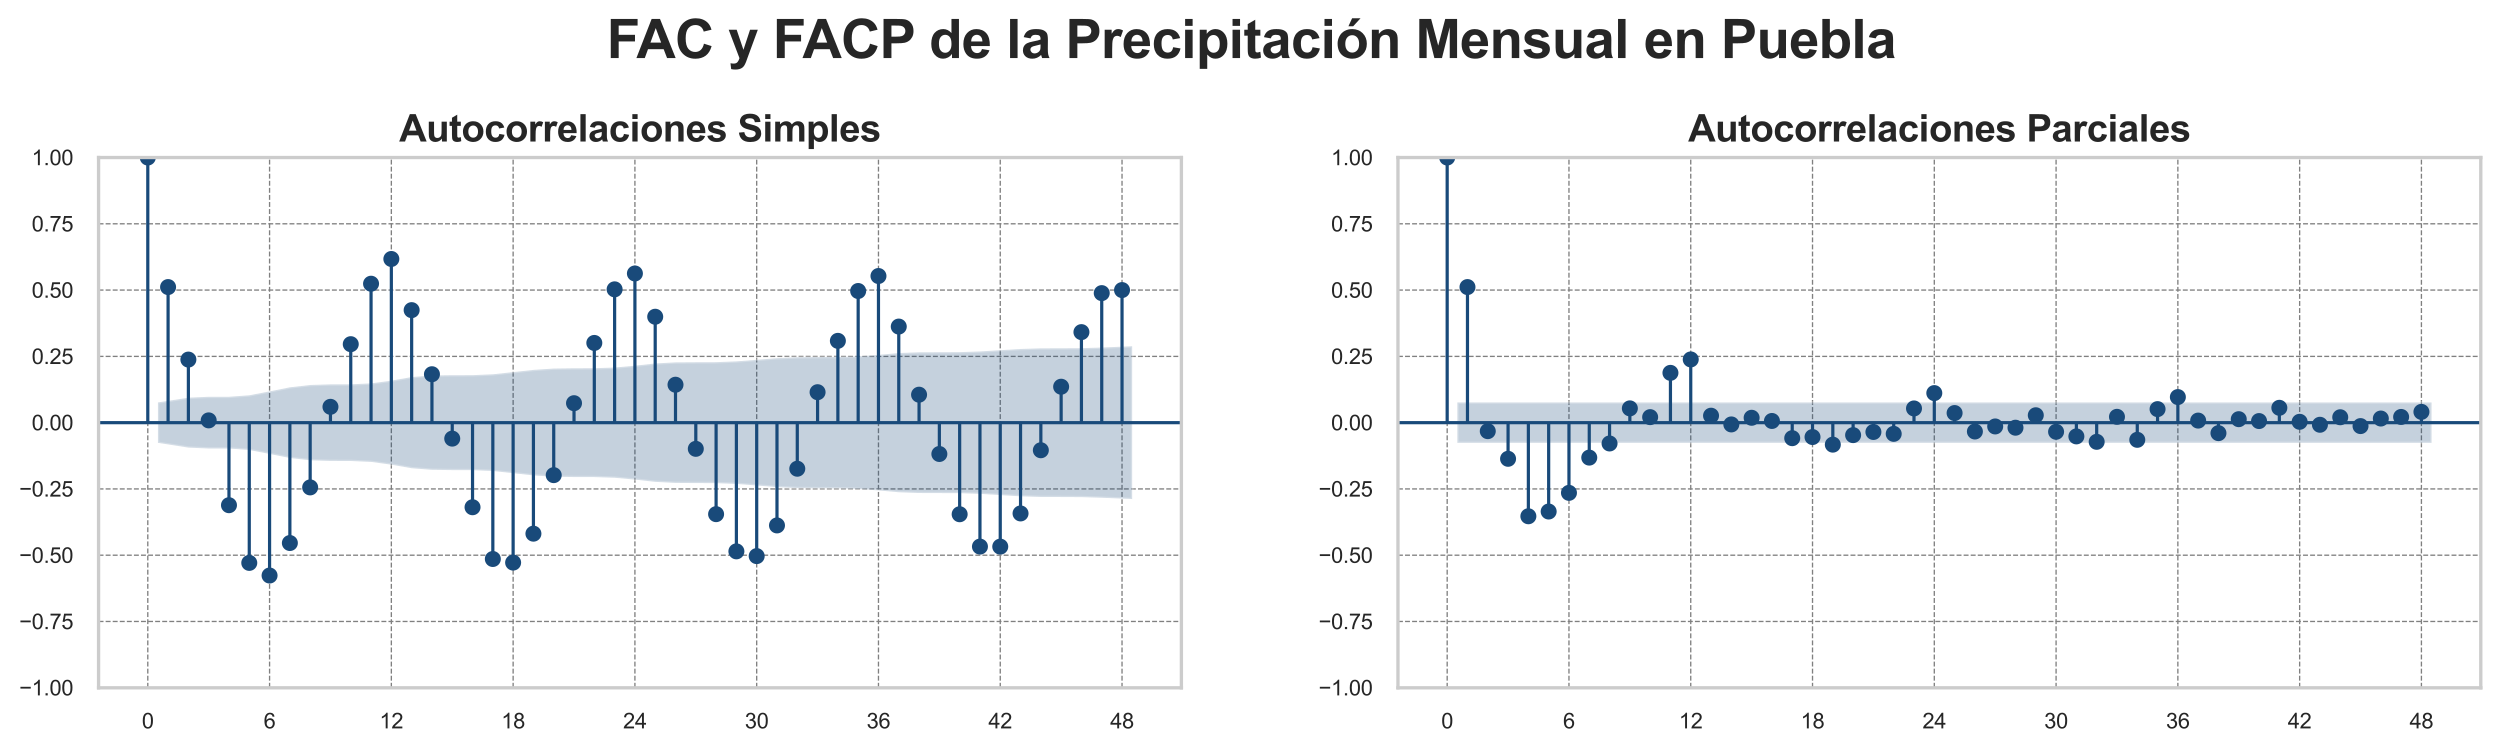 <?xml version="1.0" encoding="utf-8" standalone="no"?>
<!DOCTYPE svg PUBLIC "-//W3C//DTD SVG 1.1//EN"
  "http://www.w3.org/Graphics/SVG/1.1/DTD/svg11.dtd">
<svg xmlns:xlink="http://www.w3.org/1999/xlink" width="936.941pt" height="281.776pt" viewBox="0 0 936.941 281.776" xmlns="http://www.w3.org/2000/svg" version="1.1">
 <defs>
  <style type="text/css">*{stroke-linejoin: round; stroke-linecap: butt}</style>
 </defs>
 <g id="figure_1">
  <g id="patch_1">
   <path d="M 0 281.776 
L 936.941 281.776 
L 936.941 0 
L 0 0 
z
" style="fill: #ffffff"/>
  </g>
  <g id="axes_1">
   <g id="patch_2">
    <path d="M 36.941 257.76 
L 442.759 257.76 
L 442.759 59.04 
L 36.941 59.04 
z
" style="fill: #ffffff"/>
   </g>
   <g id="matplotlib.axis_1">
    <g id="xtick_1">
     <g id="line2d_1">
      <path d="M 55.388 257.76 
L 55.388 59.04 
" clip-path="url(#p19ea126d36)" style="fill: none; stroke-dasharray: 1.85,0.8; stroke-dashoffset: 0; stroke: #808080; stroke-width: 0.5"/>
     </g>
     <g id="text_1">
      <!-- 0 -->
      <g style="fill: #262626" transform="translate(53.163 272.986) scale(0.08 -0.08)">
       <defs>
        <path id="ArialMT-30" d="M 266 2259 
Q 266 3072 433 3567 
Q 600 4063 929 4331 
Q 1259 4600 1759 4600 
Q 2128 4600 2406 4451 
Q 2684 4303 2865 4023 
Q 3047 3744 3150 3342 
Q 3253 2941 3253 2259 
Q 3253 1453 3087 958 
Q 2922 463 2592 192 
Q 2263 -78 1759 -78 
Q 1097 -78 719 397 
Q 266 969 266 2259 
z
M 844 2259 
Q 844 1131 1108 757 
Q 1372 384 1759 384 
Q 2147 384 2411 759 
Q 2675 1134 2675 2259 
Q 2675 3391 2411 3762 
Q 2147 4134 1753 4134 
Q 1366 4134 1134 3806 
Q 844 3388 844 2259 
z
" transform="scale(0.016)"/>
       </defs>
       <use xlink:href="#ArialMT-30"/>
      </g>
     </g>
    </g>
    <g id="xtick_2">
     <g id="line2d_2">
      <path d="M 101.028 257.76 
L 101.028 59.04 
" clip-path="url(#p19ea126d36)" style="fill: none; stroke-dasharray: 1.85,0.8; stroke-dashoffset: 0; stroke: #808080; stroke-width: 0.5"/>
     </g>
     <g id="text_2">
      <!-- 6 -->
      <g style="fill: #262626" transform="translate(98.803 272.986) scale(0.08 -0.08)">
       <defs>
        <path id="ArialMT-36" d="M 3184 3459 
L 2625 3416 
Q 2550 3747 2413 3897 
Q 2184 4138 1850 4138 
Q 1581 4138 1378 3988 
Q 1113 3794 959 3422 
Q 806 3050 800 2363 
Q 1003 2672 1297 2822 
Q 1591 2972 1913 2972 
Q 2475 2972 2870 2558 
Q 3266 2144 3266 1488 
Q 3266 1056 3080 686 
Q 2894 316 2569 119 
Q 2244 -78 1831 -78 
Q 1128 -78 684 439 
Q 241 956 241 2144 
Q 241 3472 731 4075 
Q 1159 4600 1884 4600 
Q 2425 4600 2770 4297 
Q 3116 3994 3184 3459 
z
M 888 1484 
Q 888 1194 1011 928 
Q 1134 663 1356 523 
Q 1578 384 1822 384 
Q 2178 384 2434 671 
Q 2691 959 2691 1453 
Q 2691 1928 2437 2201 
Q 2184 2475 1800 2475 
Q 1419 2475 1153 2201 
Q 888 1928 888 1484 
z
" transform="scale(0.016)"/>
       </defs>
       <use xlink:href="#ArialMT-36"/>
      </g>
     </g>
    </g>
    <g id="xtick_3">
     <g id="line2d_3">
      <path d="M 146.668 257.76 
L 146.668 59.04 
" clip-path="url(#p19ea126d36)" style="fill: none; stroke-dasharray: 1.85,0.8; stroke-dashoffset: 0; stroke: #808080; stroke-width: 0.5"/>
     </g>
     <g id="text_3">
      <!-- 12 -->
      <g style="fill: #262626" transform="translate(142.219 272.986) scale(0.08 -0.08)">
       <defs>
        <path id="ArialMT-31" d="M 2384 0 
L 1822 0 
L 1822 3584 
Q 1619 3391 1289 3197 
Q 959 3003 697 2906 
L 697 3450 
Q 1169 3672 1522 3987 
Q 1875 4303 2022 4600 
L 2384 4600 
L 2384 0 
z
" transform="scale(0.016)"/>
        <path id="ArialMT-32" d="M 3222 541 
L 3222 0 
L 194 0 
Q 188 203 259 391 
Q 375 700 629 1000 
Q 884 1300 1366 1694 
Q 2113 2306 2375 2664 
Q 2638 3022 2638 3341 
Q 2638 3675 2398 3904 
Q 2159 4134 1775 4134 
Q 1369 4134 1125 3890 
Q 881 3647 878 3216 
L 300 3275 
Q 359 3922 746 4261 
Q 1134 4600 1788 4600 
Q 2447 4600 2831 4234 
Q 3216 3869 3216 3328 
Q 3216 3053 3103 2787 
Q 2991 2522 2730 2228 
Q 2469 1934 1863 1422 
Q 1356 997 1212 845 
Q 1069 694 975 541 
L 3222 541 
z
" transform="scale(0.016)"/>
       </defs>
       <use xlink:href="#ArialMT-31"/>
       <use xlink:href="#ArialMT-32" transform="translate(55.615 0)"/>
      </g>
     </g>
    </g>
    <g id="xtick_4">
     <g id="line2d_4">
      <path d="M 192.308 257.76 
L 192.308 59.04 
" clip-path="url(#p19ea126d36)" style="fill: none; stroke-dasharray: 1.85,0.8; stroke-dashoffset: 0; stroke: #808080; stroke-width: 0.5"/>
     </g>
     <g id="text_4">
      <!-- 18 -->
      <g style="fill: #262626" transform="translate(187.86 272.986) scale(0.08 -0.08)">
       <defs>
        <path id="ArialMT-38" d="M 1131 2484 
Q 781 2613 612 2850 
Q 444 3088 444 3419 
Q 444 3919 803 4259 
Q 1163 4600 1759 4600 
Q 2359 4600 2725 4251 
Q 3091 3903 3091 3403 
Q 3091 3084 2923 2848 
Q 2756 2613 2416 2484 
Q 2838 2347 3058 2040 
Q 3278 1734 3278 1309 
Q 3278 722 2862 322 
Q 2447 -78 1769 -78 
Q 1091 -78 675 323 
Q 259 725 259 1325 
Q 259 1772 486 2073 
Q 713 2375 1131 2484 
z
M 1019 3438 
Q 1019 3113 1228 2906 
Q 1438 2700 1772 2700 
Q 2097 2700 2305 2904 
Q 2513 3109 2513 3406 
Q 2513 3716 2298 3927 
Q 2084 4138 1766 4138 
Q 1444 4138 1231 3931 
Q 1019 3725 1019 3438 
z
M 838 1322 
Q 838 1081 952 856 
Q 1066 631 1291 507 
Q 1516 384 1775 384 
Q 2178 384 2440 643 
Q 2703 903 2703 1303 
Q 2703 1709 2433 1975 
Q 2163 2241 1756 2241 
Q 1359 2241 1098 1978 
Q 838 1716 838 1322 
z
" transform="scale(0.016)"/>
       </defs>
       <use xlink:href="#ArialMT-31"/>
       <use xlink:href="#ArialMT-38" transform="translate(55.615 0)"/>
      </g>
     </g>
    </g>
    <g id="xtick_5">
     <g id="line2d_5">
      <path d="M 237.949 257.76 
L 237.949 59.04 
" clip-path="url(#p19ea126d36)" style="fill: none; stroke-dasharray: 1.85,0.8; stroke-dashoffset: 0; stroke: #808080; stroke-width: 0.5"/>
     </g>
     <g id="text_5">
      <!-- 24 -->
      <g style="fill: #262626" transform="translate(233.5 272.986) scale(0.08 -0.08)">
       <defs>
        <path id="ArialMT-34" d="M 2069 0 
L 2069 1097 
L 81 1097 
L 81 1613 
L 2172 4581 
L 2631 4581 
L 2631 1613 
L 3250 1613 
L 3250 1097 
L 2631 1097 
L 2631 0 
L 2069 0 
z
M 2069 1613 
L 2069 3678 
L 634 1613 
L 2069 1613 
z
" transform="scale(0.016)"/>
       </defs>
       <use xlink:href="#ArialMT-32"/>
       <use xlink:href="#ArialMT-34" transform="translate(55.615 0)"/>
      </g>
     </g>
    </g>
    <g id="xtick_6">
     <g id="line2d_6">
      <path d="M 283.589 257.76 
L 283.589 59.04 
" clip-path="url(#p19ea126d36)" style="fill: none; stroke-dasharray: 1.85,0.8; stroke-dashoffset: 0; stroke: #808080; stroke-width: 0.5"/>
     </g>
     <g id="text_6">
      <!-- 30 -->
      <g style="fill: #262626" transform="translate(279.14 272.986) scale(0.08 -0.08)">
       <defs>
        <path id="ArialMT-33" d="M 269 1209 
L 831 1284 
Q 928 806 1161 595 
Q 1394 384 1728 384 
Q 2125 384 2398 659 
Q 2672 934 2672 1341 
Q 2672 1728 2419 1979 
Q 2166 2231 1775 2231 
Q 1616 2231 1378 2169 
L 1441 2663 
Q 1497 2656 1531 2656 
Q 1891 2656 2178 2843 
Q 2466 3031 2466 3422 
Q 2466 3731 2256 3934 
Q 2047 4138 1716 4138 
Q 1388 4138 1169 3931 
Q 950 3725 888 3313 
L 325 3413 
Q 428 3978 793 4289 
Q 1159 4600 1703 4600 
Q 2078 4600 2393 4439 
Q 2709 4278 2876 4000 
Q 3044 3722 3044 3409 
Q 3044 3113 2884 2869 
Q 2725 2625 2413 2481 
Q 2819 2388 3044 2092 
Q 3269 1797 3269 1353 
Q 3269 753 2831 336 
Q 2394 -81 1725 -81 
Q 1122 -81 723 278 
Q 325 638 269 1209 
z
" transform="scale(0.016)"/>
       </defs>
       <use xlink:href="#ArialMT-33"/>
       <use xlink:href="#ArialMT-30" transform="translate(55.615 0)"/>
      </g>
     </g>
    </g>
    <g id="xtick_7">
     <g id="line2d_7">
      <path d="M 329.229 257.76 
L 329.229 59.04 
" clip-path="url(#p19ea126d36)" style="fill: none; stroke-dasharray: 1.85,0.8; stroke-dashoffset: 0; stroke: #808080; stroke-width: 0.5"/>
     </g>
     <g id="text_7">
      <!-- 36 -->
      <g style="fill: #262626" transform="translate(324.78 272.986) scale(0.08 -0.08)">
       <use xlink:href="#ArialMT-33"/>
       <use xlink:href="#ArialMT-36" transform="translate(55.615 0)"/>
      </g>
     </g>
    </g>
    <g id="xtick_8">
     <g id="line2d_8">
      <path d="M 374.87 257.76 
L 374.87 59.04 
" clip-path="url(#p19ea126d36)" style="fill: none; stroke-dasharray: 1.85,0.8; stroke-dashoffset: 0; stroke: #808080; stroke-width: 0.5"/>
     </g>
     <g id="text_8">
      <!-- 42 -->
      <g style="fill: #262626" transform="translate(370.421 272.986) scale(0.08 -0.08)">
       <use xlink:href="#ArialMT-34"/>
       <use xlink:href="#ArialMT-32" transform="translate(55.615 0)"/>
      </g>
     </g>
    </g>
    <g id="xtick_9">
     <g id="line2d_9">
      <path d="M 420.51 257.76 
L 420.51 59.04 
" clip-path="url(#p19ea126d36)" style="fill: none; stroke-dasharray: 1.85,0.8; stroke-dashoffset: 0; stroke: #808080; stroke-width: 0.5"/>
     </g>
     <g id="text_9">
      <!-- 48 -->
      <g style="fill: #262626" transform="translate(416.061 272.986) scale(0.08 -0.08)">
       <use xlink:href="#ArialMT-34"/>
       <use xlink:href="#ArialMT-38" transform="translate(55.615 0)"/>
      </g>
     </g>
    </g>
   </g>
   <g id="matplotlib.axis_2">
    <g id="ytick_1">
     <g id="line2d_10">
      <path d="M 36.941 257.76 
L 442.759 257.76 
" clip-path="url(#p19ea126d36)" style="fill: none; stroke-dasharray: 1.85,0.8; stroke-dashoffset: 0; stroke: #808080; stroke-width: 0.5"/>
     </g>
     <g id="text_10">
      <!-- −1.00 -->
      <g style="fill: #262626" transform="translate(7.2 260.623) scale(0.08 -0.08)">
       <defs>
        <path id="ArialMT-2212" d="M 3381 1997 
L 356 1997 
L 356 2522 
L 3381 2522 
L 3381 1997 
z
" transform="scale(0.016)"/>
        <path id="ArialMT-2e" d="M 581 0 
L 581 641 
L 1222 641 
L 1222 0 
L 581 0 
z
" transform="scale(0.016)"/>
       </defs>
       <use xlink:href="#ArialMT-2212"/>
       <use xlink:href="#ArialMT-31" transform="translate(58.398 0)"/>
       <use xlink:href="#ArialMT-2e" transform="translate(114.014 0)"/>
       <use xlink:href="#ArialMT-30" transform="translate(141.797 0)"/>
       <use xlink:href="#ArialMT-30" transform="translate(197.412 0)"/>
      </g>
     </g>
    </g>
    <g id="ytick_2">
     <g id="line2d_11">
      <path d="M 36.941 232.92 
L 442.759 232.92 
" clip-path="url(#p19ea126d36)" style="fill: none; stroke-dasharray: 1.85,0.8; stroke-dashoffset: 0; stroke: #808080; stroke-width: 0.5"/>
     </g>
     <g id="text_11">
      <!-- −0.75 -->
      <g style="fill: #262626" transform="translate(7.2 235.783) scale(0.08 -0.08)">
       <defs>
        <path id="ArialMT-37" d="M 303 3981 
L 303 4522 
L 3269 4522 
L 3269 4084 
Q 2831 3619 2401 2847 
Q 1972 2075 1738 1259 
Q 1569 684 1522 0 
L 944 0 
Q 953 541 1156 1306 
Q 1359 2072 1739 2783 
Q 2119 3494 2547 3981 
L 303 3981 
z
" transform="scale(0.016)"/>
        <path id="ArialMT-35" d="M 266 1200 
L 856 1250 
Q 922 819 1161 601 
Q 1400 384 1738 384 
Q 2144 384 2425 690 
Q 2706 997 2706 1503 
Q 2706 1984 2436 2262 
Q 2166 2541 1728 2541 
Q 1456 2541 1237 2417 
Q 1019 2294 894 2097 
L 366 2166 
L 809 4519 
L 3088 4519 
L 3088 3981 
L 1259 3981 
L 1013 2750 
Q 1425 3038 1878 3038 
Q 2478 3038 2890 2622 
Q 3303 2206 3303 1553 
Q 3303 931 2941 478 
Q 2500 -78 1738 -78 
Q 1113 -78 717 272 
Q 322 622 266 1200 
z
" transform="scale(0.016)"/>
       </defs>
       <use xlink:href="#ArialMT-2212"/>
       <use xlink:href="#ArialMT-30" transform="translate(58.398 0)"/>
       <use xlink:href="#ArialMT-2e" transform="translate(114.014 0)"/>
       <use xlink:href="#ArialMT-37" transform="translate(141.797 0)"/>
       <use xlink:href="#ArialMT-35" transform="translate(197.412 0)"/>
      </g>
     </g>
    </g>
    <g id="ytick_3">
     <g id="line2d_12">
      <path d="M 36.941 208.08 
L 442.759 208.08 
" clip-path="url(#p19ea126d36)" style="fill: none; stroke-dasharray: 1.85,0.8; stroke-dashoffset: 0; stroke: #808080; stroke-width: 0.5"/>
     </g>
     <g id="text_12">
      <!-- −0.50 -->
      <g style="fill: #262626" transform="translate(7.2 210.943) scale(0.08 -0.08)">
       <use xlink:href="#ArialMT-2212"/>
       <use xlink:href="#ArialMT-30" transform="translate(58.398 0)"/>
       <use xlink:href="#ArialMT-2e" transform="translate(114.014 0)"/>
       <use xlink:href="#ArialMT-35" transform="translate(141.797 0)"/>
       <use xlink:href="#ArialMT-30" transform="translate(197.412 0)"/>
      </g>
     </g>
    </g>
    <g id="ytick_4">
     <g id="line2d_13">
      <path d="M 36.941 183.24 
L 442.759 183.24 
" clip-path="url(#p19ea126d36)" style="fill: none; stroke-dasharray: 1.85,0.8; stroke-dashoffset: 0; stroke: #808080; stroke-width: 0.5"/>
     </g>
     <g id="text_13">
      <!-- −0.25 -->
      <g style="fill: #262626" transform="translate(7.2 186.103) scale(0.08 -0.08)">
       <use xlink:href="#ArialMT-2212"/>
       <use xlink:href="#ArialMT-30" transform="translate(58.398 0)"/>
       <use xlink:href="#ArialMT-2e" transform="translate(114.014 0)"/>
       <use xlink:href="#ArialMT-32" transform="translate(141.797 0)"/>
       <use xlink:href="#ArialMT-35" transform="translate(197.412 0)"/>
      </g>
     </g>
    </g>
    <g id="ytick_5">
     <g id="line2d_14">
      <path d="M 36.941 158.4 
L 442.759 158.4 
" clip-path="url(#p19ea126d36)" style="fill: none; stroke-dasharray: 1.85,0.8; stroke-dashoffset: 0; stroke: #808080; stroke-width: 0.5"/>
     </g>
     <g id="text_14">
      <!-- 0.00 -->
      <g style="fill: #262626" transform="translate(11.873 161.263) scale(0.08 -0.08)">
       <use xlink:href="#ArialMT-30"/>
       <use xlink:href="#ArialMT-2e" transform="translate(55.615 0)"/>
       <use xlink:href="#ArialMT-30" transform="translate(83.398 0)"/>
       <use xlink:href="#ArialMT-30" transform="translate(139.014 0)"/>
      </g>
     </g>
    </g>
    <g id="ytick_6">
     <g id="line2d_15">
      <path d="M 36.941 133.56 
L 442.759 133.56 
" clip-path="url(#p19ea126d36)" style="fill: none; stroke-dasharray: 1.85,0.8; stroke-dashoffset: 0; stroke: #808080; stroke-width: 0.5"/>
     </g>
     <g id="text_15">
      <!-- 0.25 -->
      <g style="fill: #262626" transform="translate(11.873 136.423) scale(0.08 -0.08)">
       <use xlink:href="#ArialMT-30"/>
       <use xlink:href="#ArialMT-2e" transform="translate(55.615 0)"/>
       <use xlink:href="#ArialMT-32" transform="translate(83.398 0)"/>
       <use xlink:href="#ArialMT-35" transform="translate(139.014 0)"/>
      </g>
     </g>
    </g>
    <g id="ytick_7">
     <g id="line2d_16">
      <path d="M 36.941 108.72 
L 442.759 108.72 
" clip-path="url(#p19ea126d36)" style="fill: none; stroke-dasharray: 1.85,0.8; stroke-dashoffset: 0; stroke: #808080; stroke-width: 0.5"/>
     </g>
     <g id="text_16">
      <!-- 0.50 -->
      <g style="fill: #262626" transform="translate(11.873 111.583) scale(0.08 -0.08)">
       <use xlink:href="#ArialMT-30"/>
       <use xlink:href="#ArialMT-2e" transform="translate(55.615 0)"/>
       <use xlink:href="#ArialMT-35" transform="translate(83.398 0)"/>
       <use xlink:href="#ArialMT-30" transform="translate(139.014 0)"/>
      </g>
     </g>
    </g>
    <g id="ytick_8">
     <g id="line2d_17">
      <path d="M 36.941 83.88 
L 442.759 83.88 
" clip-path="url(#p19ea126d36)" style="fill: none; stroke-dasharray: 1.85,0.8; stroke-dashoffset: 0; stroke: #808080; stroke-width: 0.5"/>
     </g>
     <g id="text_17">
      <!-- 0.75 -->
      <g style="fill: #262626" transform="translate(11.873 86.743) scale(0.08 -0.08)">
       <use xlink:href="#ArialMT-30"/>
       <use xlink:href="#ArialMT-2e" transform="translate(55.615 0)"/>
       <use xlink:href="#ArialMT-37" transform="translate(83.398 0)"/>
       <use xlink:href="#ArialMT-35" transform="translate(139.014 0)"/>
      </g>
     </g>
    </g>
    <g id="ytick_9">
     <g id="line2d_18">
      <path d="M 36.941 59.04 
L 442.759 59.04 
" clip-path="url(#p19ea126d36)" style="fill: none; stroke-dasharray: 1.85,0.8; stroke-dashoffset: 0; stroke: #808080; stroke-width: 0.5"/>
     </g>
     <g id="text_18">
      <!-- 1.00 -->
      <g style="fill: #262626" transform="translate(11.873 61.903) scale(0.08 -0.08)">
       <use xlink:href="#ArialMT-31"/>
       <use xlink:href="#ArialMT-2e" transform="translate(55.615 0)"/>
       <use xlink:href="#ArialMT-30" transform="translate(83.398 0)"/>
       <use xlink:href="#ArialMT-30" transform="translate(139.014 0)"/>
      </g>
     </g>
    </g>
   </g>
   <g id="FillBetweenPolyCollection_1">
    <defs>
     <path id="m96087d84a3" d="M 59.191 -130.957 
L 59.191 -115.796 
L 70.601 -114.021 
L 78.208 -113.68 
L 85.814 -113.679 
L 93.421 -113.121 
L 101.028 -111.657 
L 108.635 -110.127 
L 116.241 -109.261 
L 123.848 -109.021 
L 131.455 -109.006 
L 139.061 -108.66 
L 146.668 -107.624 
L 154.275 -106.29 
L 161.882 -105.695 
L 169.488 -105.587 
L 177.095 -105.575 
L 184.702 -105.25 
L 192.308 -104.43 
L 199.915 -103.603 
L 207.522 -103.1 
L 215.129 -102.989 
L 222.735 -102.974 
L 230.342 -102.721 
L 237.949 -102.029 
L 245.555 -101.193 
L 253.162 -100.783 
L 260.769 -100.731 
L 268.376 -100.707 
L 275.982 -100.407 
L 283.589 -99.825 
L 291.196 -99.214 
L 298.802 -98.86 
L 306.409 -98.789 
L 314.016 -98.758 
L 321.623 -98.537 
L 329.229 -97.973 
L 336.836 -97.29 
L 344.443 -97.002 
L 352.049 -96.978 
L 359.656 -96.948 
L 367.263 -96.689 
L 374.87 -96.223 
L 382.476 -95.764 
L 390.083 -95.521 
L 397.69 -95.499 
L 405.296 -95.461 
L 412.903 -95.222 
L 424.313 -94.739 
L 424.313 -152.014 
L 424.313 -152.014 
L 412.903 -151.531 
L 405.296 -151.292 
L 397.69 -151.254 
L 390.083 -151.231 
L 382.476 -150.988 
L 374.87 -150.53 
L 367.263 -150.063 
L 359.656 -149.805 
L 352.049 -149.774 
L 344.443 -149.75 
L 336.836 -149.462 
L 329.229 -148.78 
L 321.623 -148.216 
L 314.016 -147.994 
L 306.409 -147.964 
L 298.802 -147.893 
L 291.196 -147.538 
L 283.589 -146.928 
L 275.982 -146.346 
L 268.376 -146.046 
L 260.769 -146.021 
L 253.162 -145.969 
L 245.555 -145.559 
L 237.949 -144.724 
L 230.342 -144.032 
L 222.735 -143.779 
L 215.129 -143.764 
L 207.522 -143.653 
L 199.915 -143.15 
L 192.308 -142.323 
L 184.702 -141.503 
L 177.095 -141.177 
L 169.488 -141.166 
L 161.882 -141.057 
L 154.275 -140.462 
L 146.668 -139.128 
L 139.061 -138.092 
L 131.455 -137.746 
L 123.848 -137.732 
L 116.241 -137.491 
L 108.635 -136.625 
L 101.028 -135.095 
L 93.421 -133.632 
L 85.814 -133.073 
L 78.208 -133.073 
L 70.601 -132.732 
L 59.191 -130.957 
z
" style="stroke: #ffffff; stroke-opacity: 0.25"/>
    </defs>
    <g clip-path="url(#p19ea126d36)">
     <use xlink:href="#m96087d84a3" x="0" y="281.776" style="fill: #194a7a; fill-opacity: 0.25; stroke: #ffffff; stroke-opacity: 0.25"/>
    </g>
   </g>
   <g id="LineCollection_1">
    <path d="M 55.388 158.4 
L 55.388 59.04 
" clip-path="url(#p19ea126d36)" style="fill: none; stroke: #194a7a; stroke-width: 1.2"/>
    <path d="M 62.994 158.4 
L 62.994 107.584 
" clip-path="url(#p19ea126d36)" style="fill: none; stroke: #194a7a; stroke-width: 1.2"/>
    <path d="M 70.601 158.4 
L 70.601 134.764 
" clip-path="url(#p19ea126d36)" style="fill: none; stroke: #194a7a; stroke-width: 1.2"/>
    <path d="M 78.208 158.4 
L 78.208 157.547 
" clip-path="url(#p19ea126d36)" style="fill: none; stroke: #194a7a; stroke-width: 1.2"/>
    <path d="M 85.814 158.4 
L 85.814 189.337 
" clip-path="url(#p19ea126d36)" style="fill: none; stroke: #194a7a; stroke-width: 1.2"/>
    <path d="M 93.421 158.4 
L 93.421 210.961 
" clip-path="url(#p19ea126d36)" style="fill: none; stroke: #194a7a; stroke-width: 1.2"/>
    <path d="M 101.028 158.4 
L 101.028 215.691 
" clip-path="url(#p19ea126d36)" style="fill: none; stroke: #194a7a; stroke-width: 1.2"/>
    <path d="M 108.635 158.4 
L 108.635 203.512 
" clip-path="url(#p19ea126d36)" style="fill: none; stroke: #194a7a; stroke-width: 1.2"/>
    <path d="M 116.241 158.4 
L 116.241 182.664 
" clip-path="url(#p19ea126d36)" style="fill: none; stroke: #194a7a; stroke-width: 1.2"/>
    <path d="M 123.848 158.4 
L 123.848 152.466 
" clip-path="url(#p19ea126d36)" style="fill: none; stroke: #194a7a; stroke-width: 1.2"/>
    <path d="M 131.455 158.4 
L 131.455 128.989 
" clip-path="url(#p19ea126d36)" style="fill: none; stroke: #194a7a; stroke-width: 1.2"/>
    <path d="M 139.061 158.4 
L 139.061 106.329 
" clip-path="url(#p19ea126d36)" style="fill: none; stroke: #194a7a; stroke-width: 1.2"/>
    <path d="M 146.668 158.4 
L 146.668 97.06 
" clip-path="url(#p19ea126d36)" style="fill: none; stroke: #194a7a; stroke-width: 1.2"/>
    <path d="M 154.275 158.4 
L 154.275 116.231 
" clip-path="url(#p19ea126d36)" style="fill: none; stroke: #194a7a; stroke-width: 1.2"/>
    <path d="M 161.882 158.4 
L 161.882 140.252 
" clip-path="url(#p19ea126d36)" style="fill: none; stroke: #194a7a; stroke-width: 1.2"/>
    <path d="M 169.488 158.4 
L 169.488 164.385 
" clip-path="url(#p19ea126d36)" style="fill: none; stroke: #194a7a; stroke-width: 1.2"/>
    <path d="M 177.095 158.4 
L 177.095 190.1 
" clip-path="url(#p19ea126d36)" style="fill: none; stroke: #194a7a; stroke-width: 1.2"/>
    <path d="M 184.702 158.4 
L 184.702 209.5 
" clip-path="url(#p19ea126d36)" style="fill: none; stroke: #194a7a; stroke-width: 1.2"/>
    <path d="M 192.308 158.4 
L 192.308 210.845 
" clip-path="url(#p19ea126d36)" style="fill: none; stroke: #194a7a; stroke-width: 1.2"/>
    <path d="M 199.915 158.4 
L 199.915 200.005 
" clip-path="url(#p19ea126d36)" style="fill: none; stroke: #194a7a; stroke-width: 1.2"/>
    <path d="M 207.522 158.4 
L 207.522 178.071 
" clip-path="url(#p19ea126d36)" style="fill: none; stroke: #194a7a; stroke-width: 1.2"/>
    <path d="M 215.129 158.4 
L 215.129 151.106 
" clip-path="url(#p19ea126d36)" style="fill: none; stroke: #194a7a; stroke-width: 1.2"/>
    <path d="M 222.735 158.4 
L 222.735 128.525 
" clip-path="url(#p19ea126d36)" style="fill: none; stroke: #194a7a; stroke-width: 1.2"/>
    <path d="M 230.342 158.4 
L 230.342 108.439 
" clip-path="url(#p19ea126d36)" style="fill: none; stroke: #194a7a; stroke-width: 1.2"/>
    <path d="M 237.949 158.4 
L 237.949 102.494 
" clip-path="url(#p19ea126d36)" style="fill: none; stroke: #194a7a; stroke-width: 1.2"/>
    <path d="M 245.555 158.4 
L 245.555 118.707 
" clip-path="url(#p19ea126d36)" style="fill: none; stroke: #194a7a; stroke-width: 1.2"/>
    <path d="M 253.162 158.4 
L 253.162 144.185 
" clip-path="url(#p19ea126d36)" style="fill: none; stroke: #194a7a; stroke-width: 1.2"/>
    <path d="M 260.769 158.4 
L 260.769 168.213 
" clip-path="url(#p19ea126d36)" style="fill: none; stroke: #194a7a; stroke-width: 1.2"/>
    <path d="M 268.376 158.4 
L 268.376 192.695 
" clip-path="url(#p19ea126d36)" style="fill: none; stroke: #194a7a; stroke-width: 1.2"/>
    <path d="M 275.982 158.4 
L 275.982 206.637 
" clip-path="url(#p19ea126d36)" style="fill: none; stroke: #194a7a; stroke-width: 1.2"/>
    <path d="M 283.589 158.4 
L 283.589 208.414 
" clip-path="url(#p19ea126d36)" style="fill: none; stroke: #194a7a; stroke-width: 1.2"/>
    <path d="M 291.196 158.4 
L 291.196 196.914 
" clip-path="url(#p19ea126d36)" style="fill: none; stroke: #194a7a; stroke-width: 1.2"/>
    <path d="M 298.802 158.4 
L 298.802 175.667 
" clip-path="url(#p19ea126d36)" style="fill: none; stroke: #194a7a; stroke-width: 1.2"/>
    <path d="M 306.409 158.4 
L 306.409 146.985 
" clip-path="url(#p19ea126d36)" style="fill: none; stroke: #194a7a; stroke-width: 1.2"/>
    <path d="M 314.016 158.4 
L 314.016 127.741 
" clip-path="url(#p19ea126d36)" style="fill: none; stroke: #194a7a; stroke-width: 1.2"/>
    <path d="M 321.623 158.4 
L 321.623 109.06 
" clip-path="url(#p19ea126d36)" style="fill: none; stroke: #194a7a; stroke-width: 1.2"/>
    <path d="M 329.229 158.4 
L 329.229 103.444 
" clip-path="url(#p19ea126d36)" style="fill: none; stroke: #194a7a; stroke-width: 1.2"/>
    <path d="M 336.836 158.4 
L 336.836 122.39 
" clip-path="url(#p19ea126d36)" style="fill: none; stroke: #194a7a; stroke-width: 1.2"/>
    <path d="M 344.443 158.4 
L 344.443 147.92 
" clip-path="url(#p19ea126d36)" style="fill: none; stroke: #194a7a; stroke-width: 1.2"/>
    <path d="M 352.049 158.4 
L 352.049 170.146 
" clip-path="url(#p19ea126d36)" style="fill: none; stroke: #194a7a; stroke-width: 1.2"/>
    <path d="M 359.656 158.4 
L 359.656 192.726 
" clip-path="url(#p19ea126d36)" style="fill: none; stroke: #194a7a; stroke-width: 1.2"/>
    <path d="M 367.263 158.4 
L 367.263 204.847 
" clip-path="url(#p19ea126d36)" style="fill: none; stroke: #194a7a; stroke-width: 1.2"/>
    <path d="M 374.87 158.4 
L 374.87 204.862 
" clip-path="url(#p19ea126d36)" style="fill: none; stroke: #194a7a; stroke-width: 1.2"/>
    <path d="M 382.476 158.4 
L 382.476 192.424 
" clip-path="url(#p19ea126d36)" style="fill: none; stroke: #194a7a; stroke-width: 1.2"/>
    <path d="M 390.083 158.4 
L 390.083 168.742 
" clip-path="url(#p19ea126d36)" style="fill: none; stroke: #194a7a; stroke-width: 1.2"/>
    <path d="M 397.69 158.4 
L 397.69 144.932 
" clip-path="url(#p19ea126d36)" style="fill: none; stroke: #194a7a; stroke-width: 1.2"/>
    <path d="M 405.296 158.4 
L 405.296 124.47 
" clip-path="url(#p19ea126d36)" style="fill: none; stroke: #194a7a; stroke-width: 1.2"/>
    <path d="M 412.903 158.4 
L 412.903 109.853 
" clip-path="url(#p19ea126d36)" style="fill: none; stroke: #194a7a; stroke-width: 1.2"/>
    <path d="M 420.51 158.4 
L 420.51 108.711 
" clip-path="url(#p19ea126d36)" style="fill: none; stroke: #194a7a; stroke-width: 1.2"/>
   </g>
   <g id="line2d_19">
    <path d="M 36.941 158.4 
L 442.759 158.4 
" clip-path="url(#p19ea126d36)" style="fill: none; stroke: #194a7a; stroke-width: 1.2; stroke-linecap: round"/>
   </g>
   <g id="line2d_20">
    <defs>
     <path id="m374456f4d3" d="M 0 2.5 
C 0.663 2.5 1.299 2.237 1.768 1.768 
C 2.237 1.299 2.5 0.663 2.5 0 
C 2.5 -0.663 2.237 -1.299 1.768 -1.768 
C 1.299 -2.237 0.663 -2.5 0 -2.5 
C -0.663 -2.5 -1.299 -2.237 -1.768 -1.768 
C -2.237 -1.299 -2.5 -0.663 -2.5 0 
C -2.5 0.663 -2.237 1.299 -1.768 1.768 
C -1.299 2.237 -0.663 2.5 0 2.5 
z
" style="stroke: #194a7a"/>
    </defs>
    <g clip-path="url(#p19ea126d36)">
     <use xlink:href="#m374456f4d3" x="55.388" y="59.04" style="fill: #194a7a; stroke: #194a7a"/>
     <use xlink:href="#m374456f4d3" x="62.994" y="107.584" style="fill: #194a7a; stroke: #194a7a"/>
     <use xlink:href="#m374456f4d3" x="70.601" y="134.764" style="fill: #194a7a; stroke: #194a7a"/>
     <use xlink:href="#m374456f4d3" x="78.208" y="157.547" style="fill: #194a7a; stroke: #194a7a"/>
     <use xlink:href="#m374456f4d3" x="85.814" y="189.337" style="fill: #194a7a; stroke: #194a7a"/>
     <use xlink:href="#m374456f4d3" x="93.421" y="210.961" style="fill: #194a7a; stroke: #194a7a"/>
     <use xlink:href="#m374456f4d3" x="101.028" y="215.691" style="fill: #194a7a; stroke: #194a7a"/>
     <use xlink:href="#m374456f4d3" x="108.635" y="203.512" style="fill: #194a7a; stroke: #194a7a"/>
     <use xlink:href="#m374456f4d3" x="116.241" y="182.664" style="fill: #194a7a; stroke: #194a7a"/>
     <use xlink:href="#m374456f4d3" x="123.848" y="152.466" style="fill: #194a7a; stroke: #194a7a"/>
     <use xlink:href="#m374456f4d3" x="131.455" y="128.989" style="fill: #194a7a; stroke: #194a7a"/>
     <use xlink:href="#m374456f4d3" x="139.061" y="106.329" style="fill: #194a7a; stroke: #194a7a"/>
     <use xlink:href="#m374456f4d3" x="146.668" y="97.06" style="fill: #194a7a; stroke: #194a7a"/>
     <use xlink:href="#m374456f4d3" x="154.275" y="116.231" style="fill: #194a7a; stroke: #194a7a"/>
     <use xlink:href="#m374456f4d3" x="161.882" y="140.252" style="fill: #194a7a; stroke: #194a7a"/>
     <use xlink:href="#m374456f4d3" x="169.488" y="164.385" style="fill: #194a7a; stroke: #194a7a"/>
     <use xlink:href="#m374456f4d3" x="177.095" y="190.1" style="fill: #194a7a; stroke: #194a7a"/>
     <use xlink:href="#m374456f4d3" x="184.702" y="209.5" style="fill: #194a7a; stroke: #194a7a"/>
     <use xlink:href="#m374456f4d3" x="192.308" y="210.845" style="fill: #194a7a; stroke: #194a7a"/>
     <use xlink:href="#m374456f4d3" x="199.915" y="200.005" style="fill: #194a7a; stroke: #194a7a"/>
     <use xlink:href="#m374456f4d3" x="207.522" y="178.071" style="fill: #194a7a; stroke: #194a7a"/>
     <use xlink:href="#m374456f4d3" x="215.129" y="151.106" style="fill: #194a7a; stroke: #194a7a"/>
     <use xlink:href="#m374456f4d3" x="222.735" y="128.525" style="fill: #194a7a; stroke: #194a7a"/>
     <use xlink:href="#m374456f4d3" x="230.342" y="108.439" style="fill: #194a7a; stroke: #194a7a"/>
     <use xlink:href="#m374456f4d3" x="237.949" y="102.494" style="fill: #194a7a; stroke: #194a7a"/>
     <use xlink:href="#m374456f4d3" x="245.555" y="118.707" style="fill: #194a7a; stroke: #194a7a"/>
     <use xlink:href="#m374456f4d3" x="253.162" y="144.185" style="fill: #194a7a; stroke: #194a7a"/>
     <use xlink:href="#m374456f4d3" x="260.769" y="168.213" style="fill: #194a7a; stroke: #194a7a"/>
     <use xlink:href="#m374456f4d3" x="268.376" y="192.695" style="fill: #194a7a; stroke: #194a7a"/>
     <use xlink:href="#m374456f4d3" x="275.982" y="206.637" style="fill: #194a7a; stroke: #194a7a"/>
     <use xlink:href="#m374456f4d3" x="283.589" y="208.414" style="fill: #194a7a; stroke: #194a7a"/>
     <use xlink:href="#m374456f4d3" x="291.196" y="196.914" style="fill: #194a7a; stroke: #194a7a"/>
     <use xlink:href="#m374456f4d3" x="298.802" y="175.667" style="fill: #194a7a; stroke: #194a7a"/>
     <use xlink:href="#m374456f4d3" x="306.409" y="146.985" style="fill: #194a7a; stroke: #194a7a"/>
     <use xlink:href="#m374456f4d3" x="314.016" y="127.741" style="fill: #194a7a; stroke: #194a7a"/>
     <use xlink:href="#m374456f4d3" x="321.623" y="109.06" style="fill: #194a7a; stroke: #194a7a"/>
     <use xlink:href="#m374456f4d3" x="329.229" y="103.444" style="fill: #194a7a; stroke: #194a7a"/>
     <use xlink:href="#m374456f4d3" x="336.836" y="122.39" style="fill: #194a7a; stroke: #194a7a"/>
     <use xlink:href="#m374456f4d3" x="344.443" y="147.92" style="fill: #194a7a; stroke: #194a7a"/>
     <use xlink:href="#m374456f4d3" x="352.049" y="170.146" style="fill: #194a7a; stroke: #194a7a"/>
     <use xlink:href="#m374456f4d3" x="359.656" y="192.726" style="fill: #194a7a; stroke: #194a7a"/>
     <use xlink:href="#m374456f4d3" x="367.263" y="204.847" style="fill: #194a7a; stroke: #194a7a"/>
     <use xlink:href="#m374456f4d3" x="374.87" y="204.862" style="fill: #194a7a; stroke: #194a7a"/>
     <use xlink:href="#m374456f4d3" x="382.476" y="192.424" style="fill: #194a7a; stroke: #194a7a"/>
     <use xlink:href="#m374456f4d3" x="390.083" y="168.742" style="fill: #194a7a; stroke: #194a7a"/>
     <use xlink:href="#m374456f4d3" x="397.69" y="144.932" style="fill: #194a7a; stroke: #194a7a"/>
     <use xlink:href="#m374456f4d3" x="405.296" y="124.47" style="fill: #194a7a; stroke: #194a7a"/>
     <use xlink:href="#m374456f4d3" x="412.903" y="109.853" style="fill: #194a7a; stroke: #194a7a"/>
     <use xlink:href="#m374456f4d3" x="420.51" y="108.711" style="fill: #194a7a; stroke: #194a7a"/>
    </g>
   </g>
   <g id="patch_3">
    <path d="M 36.941 257.76 
L 36.941 59.04 
" style="fill: none; stroke: #cccccc; stroke-width: 1.25; stroke-linejoin: miter; stroke-linecap: square"/>
   </g>
   <g id="patch_4">
    <path d="M 442.759 257.76 
L 442.759 59.04 
" style="fill: none; stroke: #cccccc; stroke-width: 1.25; stroke-linejoin: miter; stroke-linecap: square"/>
   </g>
   <g id="patch_5">
    <path d="M 36.941 257.76 
L 442.759 257.76 
" style="fill: none; stroke: #cccccc; stroke-width: 1.25; stroke-linejoin: miter; stroke-linecap: square"/>
   </g>
   <g id="patch_6">
    <path d="M 36.941 59.04 
L 442.759 59.04 
" style="fill: none; stroke: #cccccc; stroke-width: 1.25; stroke-linejoin: miter; stroke-linecap: square"/>
   </g>
   <g id="text_19">
    <!-- Autocorrelaciones Simples -->
    <g style="fill: #262626" transform="translate(149.604 53.04) scale(0.14 -0.14)">
     <defs>
      <path id="Arial-BoldMT-41" d="M 4597 0 
L 3591 0 
L 3191 1041 
L 1359 1041 
L 981 0 
L 0 0 
L 1784 4581 
L 2763 4581 
L 4597 0 
z
M 2894 1813 
L 2263 3513 
L 1644 1813 
L 2894 1813 
z
" transform="scale(0.016)"/>
      <path id="Arial-BoldMT-75" d="M 2644 0 
L 2644 497 
Q 2463 231 2167 78 
Q 1872 -75 1544 -75 
Q 1209 -75 943 72 
Q 678 219 559 484 
Q 441 750 441 1219 
L 441 3319 
L 1319 3319 
L 1319 1794 
Q 1319 1094 1367 936 
Q 1416 778 1544 686 
Q 1672 594 1869 594 
Q 2094 594 2272 717 
Q 2450 841 2515 1023 
Q 2581 1206 2581 1919 
L 2581 3319 
L 3459 3319 
L 3459 0 
L 2644 0 
z
" transform="scale(0.016)"/>
      <path id="Arial-BoldMT-74" d="M 1981 3319 
L 1981 2619 
L 1381 2619 
L 1381 1281 
Q 1381 875 1398 808 
Q 1416 741 1477 697 
Q 1538 653 1625 653 
Q 1747 653 1978 738 
L 2053 56 
Q 1747 -75 1359 -75 
Q 1122 -75 931 4 
Q 741 84 652 211 
Q 563 338 528 553 
Q 500 706 500 1172 
L 500 2619 
L 97 2619 
L 97 3319 
L 500 3319 
L 500 3978 
L 1381 4491 
L 1381 3319 
L 1981 3319 
z
" transform="scale(0.016)"/>
      <path id="Arial-BoldMT-6f" d="M 256 1706 
Q 256 2144 472 2553 
Q 688 2963 1083 3178 
Q 1478 3394 1966 3394 
Q 2719 3394 3200 2905 
Q 3681 2416 3681 1669 
Q 3681 916 3195 420 
Q 2709 -75 1972 -75 
Q 1516 -75 1102 131 
Q 688 338 472 736 
Q 256 1134 256 1706 
z
M 1156 1659 
Q 1156 1166 1390 903 
Q 1625 641 1969 641 
Q 2313 641 2545 903 
Q 2778 1166 2778 1666 
Q 2778 2153 2545 2415 
Q 2313 2678 1969 2678 
Q 1625 2678 1390 2415 
Q 1156 2153 1156 1659 
z
" transform="scale(0.016)"/>
      <path id="Arial-BoldMT-63" d="M 3353 2338 
L 2488 2181 
Q 2444 2441 2289 2572 
Q 2134 2703 1888 2703 
Q 1559 2703 1364 2476 
Q 1169 2250 1169 1719 
Q 1169 1128 1367 884 
Q 1566 641 1900 641 
Q 2150 641 2309 783 
Q 2469 925 2534 1272 
L 3397 1125 
Q 3263 531 2881 228 
Q 2500 -75 1859 -75 
Q 1131 -75 698 384 
Q 266 844 266 1656 
Q 266 2478 700 2936 
Q 1134 3394 1875 3394 
Q 2481 3394 2839 3133 
Q 3197 2872 3353 2338 
z
" transform="scale(0.016)"/>
      <path id="Arial-BoldMT-72" d="M 1300 0 
L 422 0 
L 422 3319 
L 1238 3319 
L 1238 2847 
Q 1447 3181 1614 3287 
Q 1781 3394 1994 3394 
Q 2294 3394 2572 3228 
L 2300 2463 
Q 2078 2606 1888 2606 
Q 1703 2606 1575 2504 
Q 1447 2403 1373 2137 
Q 1300 1872 1300 1025 
L 1300 0 
z
" transform="scale(0.016)"/>
      <path id="Arial-BoldMT-65" d="M 2381 1056 
L 3256 909 
Q 3088 428 2723 176 
Q 2359 -75 1813 -75 
Q 947 -75 531 491 
Q 203 944 203 1634 
Q 203 2459 634 2926 
Q 1066 3394 1725 3394 
Q 2466 3394 2894 2905 
Q 3322 2416 3303 1406 
L 1103 1406 
Q 1113 1016 1316 798 
Q 1519 581 1822 581 
Q 2028 581 2168 693 
Q 2309 806 2381 1056 
z
M 2431 1944 
Q 2422 2325 2234 2523 
Q 2047 2722 1778 2722 
Q 1491 2722 1303 2513 
Q 1116 2303 1119 1944 
L 2431 1944 
z
" transform="scale(0.016)"/>
      <path id="Arial-BoldMT-6c" d="M 459 0 
L 459 4581 
L 1338 4581 
L 1338 0 
L 459 0 
z
" transform="scale(0.016)"/>
      <path id="Arial-BoldMT-61" d="M 1116 2306 
L 319 2450 
Q 453 2931 781 3162 
Q 1109 3394 1756 3394 
Q 2344 3394 2631 3255 
Q 2919 3116 3036 2902 
Q 3153 2688 3153 2116 
L 3144 1091 
Q 3144 653 3186 445 
Q 3228 238 3344 0 
L 2475 0 
Q 2441 88 2391 259 
Q 2369 338 2359 363 
Q 2134 144 1878 34 
Q 1622 -75 1331 -75 
Q 819 -75 523 203 
Q 228 481 228 906 
Q 228 1188 362 1408 
Q 497 1628 739 1745 
Q 981 1863 1438 1950 
Q 2053 2066 2291 2166 
L 2291 2253 
Q 2291 2506 2166 2614 
Q 2041 2722 1694 2722 
Q 1459 2722 1328 2630 
Q 1197 2538 1116 2306 
z
M 2291 1594 
Q 2122 1538 1756 1459 
Q 1391 1381 1278 1306 
Q 1106 1184 1106 997 
Q 1106 813 1243 678 
Q 1381 544 1594 544 
Q 1831 544 2047 700 
Q 2206 819 2256 991 
Q 2291 1103 2291 1419 
L 2291 1594 
z
" transform="scale(0.016)"/>
      <path id="Arial-BoldMT-69" d="M 459 3769 
L 459 4581 
L 1338 4581 
L 1338 3769 
L 459 3769 
z
M 459 0 
L 459 3319 
L 1338 3319 
L 1338 0 
L 459 0 
z
" transform="scale(0.016)"/>
      <path id="Arial-BoldMT-6e" d="M 3478 0 
L 2600 0 
L 2600 1694 
Q 2600 2231 2544 2389 
Q 2488 2547 2361 2634 
Q 2234 2722 2056 2722 
Q 1828 2722 1647 2597 
Q 1466 2472 1398 2265 
Q 1331 2059 1331 1503 
L 1331 0 
L 453 0 
L 453 3319 
L 1269 3319 
L 1269 2831 
Q 1703 3394 2363 3394 
Q 2653 3394 2893 3289 
Q 3134 3184 3257 3021 
Q 3381 2859 3429 2653 
Q 3478 2447 3478 2063 
L 3478 0 
z
" transform="scale(0.016)"/>
      <path id="Arial-BoldMT-73" d="M 150 947 
L 1031 1081 
Q 1088 825 1259 692 
Q 1431 559 1741 559 
Q 2081 559 2253 684 
Q 2369 772 2369 919 
Q 2369 1019 2306 1084 
Q 2241 1147 2013 1200 
Q 950 1434 666 1628 
Q 272 1897 272 2375 
Q 272 2806 612 3100 
Q 953 3394 1669 3394 
Q 2350 3394 2681 3172 
Q 3013 2950 3138 2516 
L 2309 2363 
Q 2256 2556 2107 2659 
Q 1959 2763 1684 2763 
Q 1338 2763 1188 2666 
Q 1088 2597 1088 2488 
Q 1088 2394 1175 2328 
Q 1294 2241 1995 2081 
Q 2697 1922 2975 1691 
Q 3250 1456 3250 1038 
Q 3250 581 2869 253 
Q 2488 -75 1741 -75 
Q 1063 -75 667 200 
Q 272 475 150 947 
z
" transform="scale(0.016)"/>
      <path id="Arial-BoldMT-20" transform="scale(0.016)"/>
      <path id="Arial-BoldMT-53" d="M 231 1491 
L 1131 1578 
Q 1213 1125 1461 912 
Q 1709 700 2131 700 
Q 2578 700 2804 889 
Q 3031 1078 3031 1331 
Q 3031 1494 2936 1608 
Q 2841 1722 2603 1806 
Q 2441 1863 1863 2006 
Q 1119 2191 819 2459 
Q 397 2838 397 3381 
Q 397 3731 595 4036 
Q 794 4341 1167 4500 
Q 1541 4659 2069 4659 
Q 2931 4659 3367 4281 
Q 3803 3903 3825 3272 
L 2900 3231 
Q 2841 3584 2645 3739 
Q 2450 3894 2059 3894 
Q 1656 3894 1428 3728 
Q 1281 3622 1281 3444 
Q 1281 3281 1419 3166 
Q 1594 3019 2269 2859 
Q 2944 2700 3267 2529 
Q 3591 2359 3773 2064 
Q 3956 1769 3956 1334 
Q 3956 941 3737 597 
Q 3519 253 3119 86 
Q 2719 -81 2122 -81 
Q 1253 -81 787 320 
Q 322 722 231 1491 
z
" transform="scale(0.016)"/>
      <path id="Arial-BoldMT-6d" d="M 394 3319 
L 1203 3319 
L 1203 2866 
Q 1638 3394 2238 3394 
Q 2556 3394 2790 3262 
Q 3025 3131 3175 2866 
Q 3394 3131 3647 3262 
Q 3900 3394 4188 3394 
Q 4553 3394 4806 3245 
Q 5059 3097 5184 2809 
Q 5275 2597 5275 2122 
L 5275 0 
L 4397 0 
L 4397 1897 
Q 4397 2391 4306 2534 
Q 4184 2722 3931 2722 
Q 3747 2722 3584 2609 
Q 3422 2497 3350 2280 
Q 3278 2063 3278 1594 
L 3278 0 
L 2400 0 
L 2400 1819 
Q 2400 2303 2353 2443 
Q 2306 2584 2207 2653 
Q 2109 2722 1941 2722 
Q 1738 2722 1575 2612 
Q 1413 2503 1342 2297 
Q 1272 2091 1272 1613 
L 1272 0 
L 394 0 
L 394 3319 
z
" transform="scale(0.016)"/>
      <path id="Arial-BoldMT-70" d="M 434 3319 
L 1253 3319 
L 1253 2831 
Q 1413 3081 1684 3237 
Q 1956 3394 2288 3394 
Q 2866 3394 3269 2941 
Q 3672 2488 3672 1678 
Q 3672 847 3265 386 
Q 2859 -75 2281 -75 
Q 2006 -75 1782 34 
Q 1559 144 1313 409 
L 1313 -1263 
L 434 -1263 
L 434 3319 
z
M 1303 1716 
Q 1303 1156 1525 889 
Q 1747 622 2066 622 
Q 2372 622 2575 867 
Q 2778 1113 2778 1672 
Q 2778 2194 2568 2447 
Q 2359 2700 2050 2700 
Q 1728 2700 1515 2451 
Q 1303 2203 1303 1716 
z
" transform="scale(0.016)"/>
     </defs>
     <use xlink:href="#Arial-BoldMT-41"/>
     <use xlink:href="#Arial-BoldMT-75" transform="translate(72.217 0)"/>
     <use xlink:href="#Arial-BoldMT-74" transform="translate(133.301 0)"/>
     <use xlink:href="#Arial-BoldMT-6f" transform="translate(166.602 0)"/>
     <use xlink:href="#Arial-BoldMT-63" transform="translate(227.686 0)"/>
     <use xlink:href="#Arial-BoldMT-6f" transform="translate(283.301 0)"/>
     <use xlink:href="#Arial-BoldMT-72" transform="translate(344.385 0)"/>
     <use xlink:href="#Arial-BoldMT-72" transform="translate(383.301 0)"/>
     <use xlink:href="#Arial-BoldMT-65" transform="translate(422.217 0)"/>
     <use xlink:href="#Arial-BoldMT-6c" transform="translate(477.832 0)"/>
     <use xlink:href="#Arial-BoldMT-61" transform="translate(505.615 0)"/>
     <use xlink:href="#Arial-BoldMT-63" transform="translate(561.23 0)"/>
     <use xlink:href="#Arial-BoldMT-69" transform="translate(616.846 0)"/>
     <use xlink:href="#Arial-BoldMT-6f" transform="translate(644.629 0)"/>
     <use xlink:href="#Arial-BoldMT-6e" transform="translate(705.713 0)"/>
     <use xlink:href="#Arial-BoldMT-65" transform="translate(766.797 0)"/>
     <use xlink:href="#Arial-BoldMT-73" transform="translate(822.412 0)"/>
     <use xlink:href="#Arial-BoldMT-20" transform="translate(878.027 0)"/>
     <use xlink:href="#Arial-BoldMT-53" transform="translate(905.811 0)"/>
     <use xlink:href="#Arial-BoldMT-69" transform="translate(972.51 0)"/>
     <use xlink:href="#Arial-BoldMT-6d" transform="translate(1000.293 0)"/>
     <use xlink:href="#Arial-BoldMT-70" transform="translate(1089.209 0)"/>
     <use xlink:href="#Arial-BoldMT-6c" transform="translate(1150.293 0)"/>
     <use xlink:href="#Arial-BoldMT-65" transform="translate(1178.076 0)"/>
     <use xlink:href="#Arial-BoldMT-73" transform="translate(1233.691 0)"/>
    </g>
   </g>
  </g>
  <g id="axes_2">
   <g id="patch_7">
    <path d="M 523.923 257.76 
L 929.741 257.76 
L 929.741 59.04 
L 523.923 59.04 
z
" style="fill: #ffffff"/>
   </g>
   <g id="matplotlib.axis_3">
    <g id="xtick_10">
     <g id="line2d_21">
      <path d="M 542.369 257.76 
L 542.369 59.04 
" clip-path="url(#pe03dd331cb)" style="fill: none; stroke-dasharray: 1.85,0.8; stroke-dashoffset: 0; stroke: #808080; stroke-width: 0.5"/>
     </g>
     <g id="text_20">
      <!-- 0 -->
      <g style="fill: #262626" transform="translate(540.145 272.986) scale(0.08 -0.08)">
       <use xlink:href="#ArialMT-30"/>
      </g>
     </g>
    </g>
    <g id="xtick_11">
     <g id="line2d_22">
      <path d="M 588.01 257.76 
L 588.01 59.04 
" clip-path="url(#pe03dd331cb)" style="fill: none; stroke-dasharray: 1.85,0.8; stroke-dashoffset: 0; stroke: #808080; stroke-width: 0.5"/>
     </g>
     <g id="text_21">
      <!-- 6 -->
      <g style="fill: #262626" transform="translate(585.785 272.986) scale(0.08 -0.08)">
       <use xlink:href="#ArialMT-36"/>
      </g>
     </g>
    </g>
    <g id="xtick_12">
     <g id="line2d_23">
      <path d="M 633.65 257.76 
L 633.65 59.04 
" clip-path="url(#pe03dd331cb)" style="fill: none; stroke-dasharray: 1.85,0.8; stroke-dashoffset: 0; stroke: #808080; stroke-width: 0.5"/>
     </g>
     <g id="text_22">
      <!-- 12 -->
      <g style="fill: #262626" transform="translate(629.201 272.986) scale(0.08 -0.08)">
       <use xlink:href="#ArialMT-31"/>
       <use xlink:href="#ArialMT-32" transform="translate(55.615 0)"/>
      </g>
     </g>
    </g>
    <g id="xtick_13">
     <g id="line2d_24">
      <path d="M 679.29 257.76 
L 679.29 59.04 
" clip-path="url(#pe03dd331cb)" style="fill: none; stroke-dasharray: 1.85,0.8; stroke-dashoffset: 0; stroke: #808080; stroke-width: 0.5"/>
     </g>
     <g id="text_23">
      <!-- 18 -->
      <g style="fill: #262626" transform="translate(674.841 272.986) scale(0.08 -0.08)">
       <use xlink:href="#ArialMT-31"/>
       <use xlink:href="#ArialMT-38" transform="translate(55.615 0)"/>
      </g>
     </g>
    </g>
    <g id="xtick_14">
     <g id="line2d_25">
      <path d="M 724.93 257.76 
L 724.93 59.04 
" clip-path="url(#pe03dd331cb)" style="fill: none; stroke-dasharray: 1.85,0.8; stroke-dashoffset: 0; stroke: #808080; stroke-width: 0.5"/>
     </g>
     <g id="text_24">
      <!-- 24 -->
      <g style="fill: #262626" transform="translate(720.482 272.986) scale(0.08 -0.08)">
       <use xlink:href="#ArialMT-32"/>
       <use xlink:href="#ArialMT-34" transform="translate(55.615 0)"/>
      </g>
     </g>
    </g>
    <g id="xtick_15">
     <g id="line2d_26">
      <path d="M 770.571 257.76 
L 770.571 59.04 
" clip-path="url(#pe03dd331cb)" style="fill: none; stroke-dasharray: 1.85,0.8; stroke-dashoffset: 0; stroke: #808080; stroke-width: 0.5"/>
     </g>
     <g id="text_25">
      <!-- 30 -->
      <g style="fill: #262626" transform="translate(766.122 272.986) scale(0.08 -0.08)">
       <use xlink:href="#ArialMT-33"/>
       <use xlink:href="#ArialMT-30" transform="translate(55.615 0)"/>
      </g>
     </g>
    </g>
    <g id="xtick_16">
     <g id="line2d_27">
      <path d="M 816.211 257.76 
L 816.211 59.04 
" clip-path="url(#pe03dd331cb)" style="fill: none; stroke-dasharray: 1.85,0.8; stroke-dashoffset: 0; stroke: #808080; stroke-width: 0.5"/>
     </g>
     <g id="text_26">
      <!-- 36 -->
      <g style="fill: #262626" transform="translate(811.762 272.986) scale(0.08 -0.08)">
       <use xlink:href="#ArialMT-33"/>
       <use xlink:href="#ArialMT-36" transform="translate(55.615 0)"/>
      </g>
     </g>
    </g>
    <g id="xtick_17">
     <g id="line2d_28">
      <path d="M 861.851 257.76 
L 861.851 59.04 
" clip-path="url(#pe03dd331cb)" style="fill: none; stroke-dasharray: 1.85,0.8; stroke-dashoffset: 0; stroke: #808080; stroke-width: 0.5"/>
     </g>
     <g id="text_27">
      <!-- 42 -->
      <g style="fill: #262626" transform="translate(857.403 272.986) scale(0.08 -0.08)">
       <use xlink:href="#ArialMT-34"/>
       <use xlink:href="#ArialMT-32" transform="translate(55.615 0)"/>
      </g>
     </g>
    </g>
    <g id="xtick_18">
     <g id="line2d_29">
      <path d="M 907.492 257.76 
L 907.492 59.04 
" clip-path="url(#pe03dd331cb)" style="fill: none; stroke-dasharray: 1.85,0.8; stroke-dashoffset: 0; stroke: #808080; stroke-width: 0.5"/>
     </g>
     <g id="text_28">
      <!-- 48 -->
      <g style="fill: #262626" transform="translate(903.043 272.986) scale(0.08 -0.08)">
       <use xlink:href="#ArialMT-34"/>
       <use xlink:href="#ArialMT-38" transform="translate(55.615 0)"/>
      </g>
     </g>
    </g>
   </g>
   <g id="matplotlib.axis_4">
    <g id="ytick_10">
     <g id="line2d_30">
      <path d="M 523.923 257.76 
L 929.741 257.76 
" clip-path="url(#pe03dd331cb)" style="fill: none; stroke-dasharray: 1.85,0.8; stroke-dashoffset: 0; stroke: #808080; stroke-width: 0.5"/>
     </g>
     <g id="text_29">
      <!-- −1.00 -->
      <g style="fill: #262626" transform="translate(494.182 260.623) scale(0.08 -0.08)">
       <use xlink:href="#ArialMT-2212"/>
       <use xlink:href="#ArialMT-31" transform="translate(58.398 0)"/>
       <use xlink:href="#ArialMT-2e" transform="translate(114.014 0)"/>
       <use xlink:href="#ArialMT-30" transform="translate(141.797 0)"/>
       <use xlink:href="#ArialMT-30" transform="translate(197.412 0)"/>
      </g>
     </g>
    </g>
    <g id="ytick_11">
     <g id="line2d_31">
      <path d="M 523.923 232.92 
L 929.741 232.92 
" clip-path="url(#pe03dd331cb)" style="fill: none; stroke-dasharray: 1.85,0.8; stroke-dashoffset: 0; stroke: #808080; stroke-width: 0.5"/>
     </g>
     <g id="text_30">
      <!-- −0.75 -->
      <g style="fill: #262626" transform="translate(494.182 235.783) scale(0.08 -0.08)">
       <use xlink:href="#ArialMT-2212"/>
       <use xlink:href="#ArialMT-30" transform="translate(58.398 0)"/>
       <use xlink:href="#ArialMT-2e" transform="translate(114.014 0)"/>
       <use xlink:href="#ArialMT-37" transform="translate(141.797 0)"/>
       <use xlink:href="#ArialMT-35" transform="translate(197.412 0)"/>
      </g>
     </g>
    </g>
    <g id="ytick_12">
     <g id="line2d_32">
      <path d="M 523.923 208.08 
L 929.741 208.08 
" clip-path="url(#pe03dd331cb)" style="fill: none; stroke-dasharray: 1.85,0.8; stroke-dashoffset: 0; stroke: #808080; stroke-width: 0.5"/>
     </g>
     <g id="text_31">
      <!-- −0.50 -->
      <g style="fill: #262626" transform="translate(494.182 210.943) scale(0.08 -0.08)">
       <use xlink:href="#ArialMT-2212"/>
       <use xlink:href="#ArialMT-30" transform="translate(58.398 0)"/>
       <use xlink:href="#ArialMT-2e" transform="translate(114.014 0)"/>
       <use xlink:href="#ArialMT-35" transform="translate(141.797 0)"/>
       <use xlink:href="#ArialMT-30" transform="translate(197.412 0)"/>
      </g>
     </g>
    </g>
    <g id="ytick_13">
     <g id="line2d_33">
      <path d="M 523.923 183.24 
L 929.741 183.24 
" clip-path="url(#pe03dd331cb)" style="fill: none; stroke-dasharray: 1.85,0.8; stroke-dashoffset: 0; stroke: #808080; stroke-width: 0.5"/>
     </g>
     <g id="text_32">
      <!-- −0.25 -->
      <g style="fill: #262626" transform="translate(494.182 186.103) scale(0.08 -0.08)">
       <use xlink:href="#ArialMT-2212"/>
       <use xlink:href="#ArialMT-30" transform="translate(58.398 0)"/>
       <use xlink:href="#ArialMT-2e" transform="translate(114.014 0)"/>
       <use xlink:href="#ArialMT-32" transform="translate(141.797 0)"/>
       <use xlink:href="#ArialMT-35" transform="translate(197.412 0)"/>
      </g>
     </g>
    </g>
    <g id="ytick_14">
     <g id="line2d_34">
      <path d="M 523.923 158.4 
L 929.741 158.4 
" clip-path="url(#pe03dd331cb)" style="fill: none; stroke-dasharray: 1.85,0.8; stroke-dashoffset: 0; stroke: #808080; stroke-width: 0.5"/>
     </g>
     <g id="text_33">
      <!-- 0.00 -->
      <g style="fill: #262626" transform="translate(498.854 161.263) scale(0.08 -0.08)">
       <use xlink:href="#ArialMT-30"/>
       <use xlink:href="#ArialMT-2e" transform="translate(55.615 0)"/>
       <use xlink:href="#ArialMT-30" transform="translate(83.398 0)"/>
       <use xlink:href="#ArialMT-30" transform="translate(139.014 0)"/>
      </g>
     </g>
    </g>
    <g id="ytick_15">
     <g id="line2d_35">
      <path d="M 523.923 133.56 
L 929.741 133.56 
" clip-path="url(#pe03dd331cb)" style="fill: none; stroke-dasharray: 1.85,0.8; stroke-dashoffset: 0; stroke: #808080; stroke-width: 0.5"/>
     </g>
     <g id="text_34">
      <!-- 0.25 -->
      <g style="fill: #262626" transform="translate(498.854 136.423) scale(0.08 -0.08)">
       <use xlink:href="#ArialMT-30"/>
       <use xlink:href="#ArialMT-2e" transform="translate(55.615 0)"/>
       <use xlink:href="#ArialMT-32" transform="translate(83.398 0)"/>
       <use xlink:href="#ArialMT-35" transform="translate(139.014 0)"/>
      </g>
     </g>
    </g>
    <g id="ytick_16">
     <g id="line2d_36">
      <path d="M 523.923 108.72 
L 929.741 108.72 
" clip-path="url(#pe03dd331cb)" style="fill: none; stroke-dasharray: 1.85,0.8; stroke-dashoffset: 0; stroke: #808080; stroke-width: 0.5"/>
     </g>
     <g id="text_35">
      <!-- 0.50 -->
      <g style="fill: #262626" transform="translate(498.854 111.583) scale(0.08 -0.08)">
       <use xlink:href="#ArialMT-30"/>
       <use xlink:href="#ArialMT-2e" transform="translate(55.615 0)"/>
       <use xlink:href="#ArialMT-35" transform="translate(83.398 0)"/>
       <use xlink:href="#ArialMT-30" transform="translate(139.014 0)"/>
      </g>
     </g>
    </g>
    <g id="ytick_17">
     <g id="line2d_37">
      <path d="M 523.923 83.88 
L 929.741 83.88 
" clip-path="url(#pe03dd331cb)" style="fill: none; stroke-dasharray: 1.85,0.8; stroke-dashoffset: 0; stroke: #808080; stroke-width: 0.5"/>
     </g>
     <g id="text_36">
      <!-- 0.75 -->
      <g style="fill: #262626" transform="translate(498.854 86.743) scale(0.08 -0.08)">
       <use xlink:href="#ArialMT-30"/>
       <use xlink:href="#ArialMT-2e" transform="translate(55.615 0)"/>
       <use xlink:href="#ArialMT-37" transform="translate(83.398 0)"/>
       <use xlink:href="#ArialMT-35" transform="translate(139.014 0)"/>
      </g>
     </g>
    </g>
    <g id="ytick_18">
     <g id="line2d_38">
      <path d="M 523.923 59.04 
L 929.741 59.04 
" clip-path="url(#pe03dd331cb)" style="fill: none; stroke-dasharray: 1.85,0.8; stroke-dashoffset: 0; stroke: #808080; stroke-width: 0.5"/>
     </g>
     <g id="text_37">
      <!-- 1.00 -->
      <g style="fill: #262626" transform="translate(498.854 61.903) scale(0.08 -0.08)">
       <use xlink:href="#ArialMT-31"/>
       <use xlink:href="#ArialMT-2e" transform="translate(55.615 0)"/>
       <use xlink:href="#ArialMT-30" transform="translate(83.398 0)"/>
       <use xlink:href="#ArialMT-30" transform="translate(139.014 0)"/>
      </g>
     </g>
    </g>
   </g>
   <g id="FillBetweenPolyCollection_2">
    <defs>
     <path id="m7dec012905" d="M 546.173 -130.957 
L 546.173 -115.796 
L 557.583 -115.796 
L 565.189 -115.796 
L 572.796 -115.796 
L 580.403 -115.796 
L 588.01 -115.796 
L 595.616 -115.796 
L 603.223 -115.796 
L 610.83 -115.796 
L 618.436 -115.796 
L 626.043 -115.796 
L 633.65 -115.796 
L 641.257 -115.796 
L 648.863 -115.796 
L 656.47 -115.796 
L 664.077 -115.796 
L 671.683 -115.796 
L 679.29 -115.796 
L 686.897 -115.796 
L 694.504 -115.796 
L 702.11 -115.796 
L 709.717 -115.796 
L 717.324 -115.796 
L 724.93 -115.796 
L 732.537 -115.796 
L 740.144 -115.796 
L 747.751 -115.796 
L 755.357 -115.796 
L 762.964 -115.796 
L 770.571 -115.796 
L 778.177 -115.796 
L 785.784 -115.796 
L 793.391 -115.796 
L 800.998 -115.796 
L 808.604 -115.796 
L 816.211 -115.796 
L 823.818 -115.796 
L 831.424 -115.796 
L 839.031 -115.796 
L 846.638 -115.796 
L 854.245 -115.796 
L 861.851 -115.796 
L 869.458 -115.796 
L 877.065 -115.796 
L 884.671 -115.796 
L 892.278 -115.796 
L 899.885 -115.796 
L 911.295 -115.796 
L 911.295 -130.957 
L 911.295 -130.957 
L 899.885 -130.957 
L 892.278 -130.957 
L 884.671 -130.957 
L 877.065 -130.957 
L 869.458 -130.957 
L 861.851 -130.957 
L 854.245 -130.957 
L 846.638 -130.957 
L 839.031 -130.957 
L 831.424 -130.957 
L 823.818 -130.957 
L 816.211 -130.957 
L 808.604 -130.957 
L 800.998 -130.957 
L 793.391 -130.957 
L 785.784 -130.957 
L 778.177 -130.957 
L 770.571 -130.957 
L 762.964 -130.957 
L 755.357 -130.957 
L 747.751 -130.957 
L 740.144 -130.957 
L 732.537 -130.957 
L 724.93 -130.957 
L 717.324 -130.957 
L 709.717 -130.957 
L 702.11 -130.957 
L 694.504 -130.957 
L 686.897 -130.957 
L 679.29 -130.957 
L 671.683 -130.957 
L 664.077 -130.957 
L 656.47 -130.957 
L 648.863 -130.957 
L 641.257 -130.957 
L 633.65 -130.957 
L 626.043 -130.957 
L 618.436 -130.957 
L 610.83 -130.957 
L 603.223 -130.957 
L 595.616 -130.957 
L 588.01 -130.957 
L 580.403 -130.957 
L 572.796 -130.957 
L 565.189 -130.957 
L 557.583 -130.957 
L 546.173 -130.957 
z
" style="stroke: #ffffff; stroke-opacity: 0.25"/>
    </defs>
    <g clip-path="url(#pe03dd331cb)">
     <use xlink:href="#m7dec012905" x="0" y="281.776" style="fill: #194a7a; fill-opacity: 0.25; stroke: #ffffff; stroke-opacity: 0.25"/>
    </g>
   </g>
   <g id="LineCollection_2">
    <path d="M 542.369 158.4 
L 542.369 59.04 
" clip-path="url(#pe03dd331cb)" style="fill: none; stroke: #194a7a; stroke-width: 1.2"/>
    <path d="M 549.976 158.4 
L 549.976 107.584 
" clip-path="url(#pe03dd331cb)" style="fill: none; stroke: #194a7a; stroke-width: 1.2"/>
    <path d="M 557.583 158.4 
L 557.583 161.587 
" clip-path="url(#pe03dd331cb)" style="fill: none; stroke: #194a7a; stroke-width: 1.2"/>
    <path d="M 565.189 158.4 
L 565.189 171.946 
" clip-path="url(#pe03dd331cb)" style="fill: none; stroke: #194a7a; stroke-width: 1.2"/>
    <path d="M 572.796 158.4 
L 572.796 193.483 
" clip-path="url(#pe03dd331cb)" style="fill: none; stroke: #194a7a; stroke-width: 1.2"/>
    <path d="M 580.403 158.4 
L 580.403 191.705 
" clip-path="url(#pe03dd331cb)" style="fill: none; stroke: #194a7a; stroke-width: 1.2"/>
    <path d="M 588.01 158.4 
L 588.01 184.709 
" clip-path="url(#pe03dd331cb)" style="fill: none; stroke: #194a7a; stroke-width: 1.2"/>
    <path d="M 595.616 158.4 
L 595.616 171.5 
" clip-path="url(#pe03dd331cb)" style="fill: none; stroke: #194a7a; stroke-width: 1.2"/>
    <path d="M 603.223 158.4 
L 603.223 166.202 
" clip-path="url(#pe03dd331cb)" style="fill: none; stroke: #194a7a; stroke-width: 1.2"/>
    <path d="M 610.83 158.4 
L 610.83 153.048 
" clip-path="url(#pe03dd331cb)" style="fill: none; stroke: #194a7a; stroke-width: 1.2"/>
    <path d="M 618.436 158.4 
L 618.436 156.333 
" clip-path="url(#pe03dd331cb)" style="fill: none; stroke: #194a7a; stroke-width: 1.2"/>
    <path d="M 626.043 158.4 
L 626.043 139.738 
" clip-path="url(#pe03dd331cb)" style="fill: none; stroke: #194a7a; stroke-width: 1.2"/>
    <path d="M 633.65 158.4 
L 633.65 134.708 
" clip-path="url(#pe03dd331cb)" style="fill: none; stroke: #194a7a; stroke-width: 1.2"/>
    <path d="M 641.257 158.4 
L 641.257 155.794 
" clip-path="url(#pe03dd331cb)" style="fill: none; stroke: #194a7a; stroke-width: 1.2"/>
    <path d="M 648.863 158.4 
L 648.863 159.067 
" clip-path="url(#pe03dd331cb)" style="fill: none; stroke: #194a7a; stroke-width: 1.2"/>
    <path d="M 656.47 158.4 
L 656.47 156.572 
" clip-path="url(#pe03dd331cb)" style="fill: none; stroke: #194a7a; stroke-width: 1.2"/>
    <path d="M 664.077 158.4 
L 664.077 157.769 
" clip-path="url(#pe03dd331cb)" style="fill: none; stroke: #194a7a; stroke-width: 1.2"/>
    <path d="M 671.683 158.4 
L 671.683 164.218 
" clip-path="url(#pe03dd331cb)" style="fill: none; stroke: #194a7a; stroke-width: 1.2"/>
    <path d="M 679.29 158.4 
L 679.29 163.792 
" clip-path="url(#pe03dd331cb)" style="fill: none; stroke: #194a7a; stroke-width: 1.2"/>
    <path d="M 686.897 158.4 
L 686.897 166.64 
" clip-path="url(#pe03dd331cb)" style="fill: none; stroke: #194a7a; stroke-width: 1.2"/>
    <path d="M 694.504 158.4 
L 694.504 163.074 
" clip-path="url(#pe03dd331cb)" style="fill: none; stroke: #194a7a; stroke-width: 1.2"/>
    <path d="M 702.11 158.4 
L 702.11 161.895 
" clip-path="url(#pe03dd331cb)" style="fill: none; stroke: #194a7a; stroke-width: 1.2"/>
    <path d="M 709.717 158.4 
L 709.717 162.596 
" clip-path="url(#pe03dd331cb)" style="fill: none; stroke: #194a7a; stroke-width: 1.2"/>
    <path d="M 717.324 158.4 
L 717.324 153.074 
" clip-path="url(#pe03dd331cb)" style="fill: none; stroke: #194a7a; stroke-width: 1.2"/>
    <path d="M 724.93 158.4 
L 724.93 147.322 
" clip-path="url(#pe03dd331cb)" style="fill: none; stroke: #194a7a; stroke-width: 1.2"/>
    <path d="M 732.537 158.4 
L 732.537 154.798 
" clip-path="url(#pe03dd331cb)" style="fill: none; stroke: #194a7a; stroke-width: 1.2"/>
    <path d="M 740.144 158.4 
L 740.144 161.719 
" clip-path="url(#pe03dd331cb)" style="fill: none; stroke: #194a7a; stroke-width: 1.2"/>
    <path d="M 747.751 158.4 
L 747.751 159.824 
" clip-path="url(#pe03dd331cb)" style="fill: none; stroke: #194a7a; stroke-width: 1.2"/>
    <path d="M 755.357 158.4 
L 755.357 160.295 
" clip-path="url(#pe03dd331cb)" style="fill: none; stroke: #194a7a; stroke-width: 1.2"/>
    <path d="M 762.964 158.4 
L 762.964 155.629 
" clip-path="url(#pe03dd331cb)" style="fill: none; stroke: #194a7a; stroke-width: 1.2"/>
    <path d="M 770.571 158.4 
L 770.571 161.82 
" clip-path="url(#pe03dd331cb)" style="fill: none; stroke: #194a7a; stroke-width: 1.2"/>
    <path d="M 778.177 158.4 
L 778.177 163.549 
" clip-path="url(#pe03dd331cb)" style="fill: none; stroke: #194a7a; stroke-width: 1.2"/>
    <path d="M 785.784 158.4 
L 785.784 165.586 
" clip-path="url(#pe03dd331cb)" style="fill: none; stroke: #194a7a; stroke-width: 1.2"/>
    <path d="M 793.391 158.4 
L 793.391 156.216 
" clip-path="url(#pe03dd331cb)" style="fill: none; stroke: #194a7a; stroke-width: 1.2"/>
    <path d="M 800.998 158.4 
L 800.998 164.835 
" clip-path="url(#pe03dd331cb)" style="fill: none; stroke: #194a7a; stroke-width: 1.2"/>
    <path d="M 808.604 158.4 
L 808.604 153.326 
" clip-path="url(#pe03dd331cb)" style="fill: none; stroke: #194a7a; stroke-width: 1.2"/>
    <path d="M 816.211 158.4 
L 816.211 148.812 
" clip-path="url(#pe03dd331cb)" style="fill: none; stroke: #194a7a; stroke-width: 1.2"/>
    <path d="M 823.818 158.4 
L 823.818 157.626 
" clip-path="url(#pe03dd331cb)" style="fill: none; stroke: #194a7a; stroke-width: 1.2"/>
    <path d="M 831.424 158.4 
L 831.424 162.329 
" clip-path="url(#pe03dd331cb)" style="fill: none; stroke: #194a7a; stroke-width: 1.2"/>
    <path d="M 839.031 158.4 
L 839.031 157.098 
" clip-path="url(#pe03dd331cb)" style="fill: none; stroke: #194a7a; stroke-width: 1.2"/>
    <path d="M 846.638 158.4 
L 846.638 157.802 
" clip-path="url(#pe03dd331cb)" style="fill: none; stroke: #194a7a; stroke-width: 1.2"/>
    <path d="M 854.245 158.4 
L 854.245 152.834 
" clip-path="url(#pe03dd331cb)" style="fill: none; stroke: #194a7a; stroke-width: 1.2"/>
    <path d="M 861.851 158.4 
L 861.851 158.08 
" clip-path="url(#pe03dd331cb)" style="fill: none; stroke: #194a7a; stroke-width: 1.2"/>
    <path d="M 869.458 158.4 
L 869.458 159.193 
" clip-path="url(#pe03dd331cb)" style="fill: none; stroke: #194a7a; stroke-width: 1.2"/>
    <path d="M 877.065 158.4 
L 877.065 156.376 
" clip-path="url(#pe03dd331cb)" style="fill: none; stroke: #194a7a; stroke-width: 1.2"/>
    <path d="M 884.671 158.4 
L 884.671 159.687 
" clip-path="url(#pe03dd331cb)" style="fill: none; stroke: #194a7a; stroke-width: 1.2"/>
    <path d="M 892.278 158.4 
L 892.278 156.856 
" clip-path="url(#pe03dd331cb)" style="fill: none; stroke: #194a7a; stroke-width: 1.2"/>
    <path d="M 899.885 158.4 
L 899.885 156.262 
" clip-path="url(#pe03dd331cb)" style="fill: none; stroke: #194a7a; stroke-width: 1.2"/>
    <path d="M 907.492 158.4 
L 907.492 154.364 
" clip-path="url(#pe03dd331cb)" style="fill: none; stroke: #194a7a; stroke-width: 1.2"/>
   </g>
   <g id="line2d_39">
    <path d="M 523.923 158.4 
L 929.741 158.4 
" clip-path="url(#pe03dd331cb)" style="fill: none; stroke: #194a7a; stroke-width: 1.2; stroke-linecap: round"/>
   </g>
   <g id="line2d_40">
    <g clip-path="url(#pe03dd331cb)">
     <use xlink:href="#m374456f4d3" x="542.369" y="59.04" style="fill: #194a7a; stroke: #194a7a"/>
     <use xlink:href="#m374456f4d3" x="549.976" y="107.584" style="fill: #194a7a; stroke: #194a7a"/>
     <use xlink:href="#m374456f4d3" x="557.583" y="161.587" style="fill: #194a7a; stroke: #194a7a"/>
     <use xlink:href="#m374456f4d3" x="565.189" y="171.946" style="fill: #194a7a; stroke: #194a7a"/>
     <use xlink:href="#m374456f4d3" x="572.796" y="193.483" style="fill: #194a7a; stroke: #194a7a"/>
     <use xlink:href="#m374456f4d3" x="580.403" y="191.705" style="fill: #194a7a; stroke: #194a7a"/>
     <use xlink:href="#m374456f4d3" x="588.01" y="184.709" style="fill: #194a7a; stroke: #194a7a"/>
     <use xlink:href="#m374456f4d3" x="595.616" y="171.5" style="fill: #194a7a; stroke: #194a7a"/>
     <use xlink:href="#m374456f4d3" x="603.223" y="166.202" style="fill: #194a7a; stroke: #194a7a"/>
     <use xlink:href="#m374456f4d3" x="610.83" y="153.048" style="fill: #194a7a; stroke: #194a7a"/>
     <use xlink:href="#m374456f4d3" x="618.436" y="156.333" style="fill: #194a7a; stroke: #194a7a"/>
     <use xlink:href="#m374456f4d3" x="626.043" y="139.738" style="fill: #194a7a; stroke: #194a7a"/>
     <use xlink:href="#m374456f4d3" x="633.65" y="134.708" style="fill: #194a7a; stroke: #194a7a"/>
     <use xlink:href="#m374456f4d3" x="641.257" y="155.794" style="fill: #194a7a; stroke: #194a7a"/>
     <use xlink:href="#m374456f4d3" x="648.863" y="159.067" style="fill: #194a7a; stroke: #194a7a"/>
     <use xlink:href="#m374456f4d3" x="656.47" y="156.572" style="fill: #194a7a; stroke: #194a7a"/>
     <use xlink:href="#m374456f4d3" x="664.077" y="157.769" style="fill: #194a7a; stroke: #194a7a"/>
     <use xlink:href="#m374456f4d3" x="671.683" y="164.218" style="fill: #194a7a; stroke: #194a7a"/>
     <use xlink:href="#m374456f4d3" x="679.29" y="163.792" style="fill: #194a7a; stroke: #194a7a"/>
     <use xlink:href="#m374456f4d3" x="686.897" y="166.64" style="fill: #194a7a; stroke: #194a7a"/>
     <use xlink:href="#m374456f4d3" x="694.504" y="163.074" style="fill: #194a7a; stroke: #194a7a"/>
     <use xlink:href="#m374456f4d3" x="702.11" y="161.895" style="fill: #194a7a; stroke: #194a7a"/>
     <use xlink:href="#m374456f4d3" x="709.717" y="162.596" style="fill: #194a7a; stroke: #194a7a"/>
     <use xlink:href="#m374456f4d3" x="717.324" y="153.074" style="fill: #194a7a; stroke: #194a7a"/>
     <use xlink:href="#m374456f4d3" x="724.93" y="147.322" style="fill: #194a7a; stroke: #194a7a"/>
     <use xlink:href="#m374456f4d3" x="732.537" y="154.798" style="fill: #194a7a; stroke: #194a7a"/>
     <use xlink:href="#m374456f4d3" x="740.144" y="161.719" style="fill: #194a7a; stroke: #194a7a"/>
     <use xlink:href="#m374456f4d3" x="747.751" y="159.824" style="fill: #194a7a; stroke: #194a7a"/>
     <use xlink:href="#m374456f4d3" x="755.357" y="160.295" style="fill: #194a7a; stroke: #194a7a"/>
     <use xlink:href="#m374456f4d3" x="762.964" y="155.629" style="fill: #194a7a; stroke: #194a7a"/>
     <use xlink:href="#m374456f4d3" x="770.571" y="161.82" style="fill: #194a7a; stroke: #194a7a"/>
     <use xlink:href="#m374456f4d3" x="778.177" y="163.549" style="fill: #194a7a; stroke: #194a7a"/>
     <use xlink:href="#m374456f4d3" x="785.784" y="165.586" style="fill: #194a7a; stroke: #194a7a"/>
     <use xlink:href="#m374456f4d3" x="793.391" y="156.216" style="fill: #194a7a; stroke: #194a7a"/>
     <use xlink:href="#m374456f4d3" x="800.998" y="164.835" style="fill: #194a7a; stroke: #194a7a"/>
     <use xlink:href="#m374456f4d3" x="808.604" y="153.326" style="fill: #194a7a; stroke: #194a7a"/>
     <use xlink:href="#m374456f4d3" x="816.211" y="148.812" style="fill: #194a7a; stroke: #194a7a"/>
     <use xlink:href="#m374456f4d3" x="823.818" y="157.626" style="fill: #194a7a; stroke: #194a7a"/>
     <use xlink:href="#m374456f4d3" x="831.424" y="162.329" style="fill: #194a7a; stroke: #194a7a"/>
     <use xlink:href="#m374456f4d3" x="839.031" y="157.098" style="fill: #194a7a; stroke: #194a7a"/>
     <use xlink:href="#m374456f4d3" x="846.638" y="157.802" style="fill: #194a7a; stroke: #194a7a"/>
     <use xlink:href="#m374456f4d3" x="854.245" y="152.834" style="fill: #194a7a; stroke: #194a7a"/>
     <use xlink:href="#m374456f4d3" x="861.851" y="158.08" style="fill: #194a7a; stroke: #194a7a"/>
     <use xlink:href="#m374456f4d3" x="869.458" y="159.193" style="fill: #194a7a; stroke: #194a7a"/>
     <use xlink:href="#m374456f4d3" x="877.065" y="156.376" style="fill: #194a7a; stroke: #194a7a"/>
     <use xlink:href="#m374456f4d3" x="884.671" y="159.687" style="fill: #194a7a; stroke: #194a7a"/>
     <use xlink:href="#m374456f4d3" x="892.278" y="156.856" style="fill: #194a7a; stroke: #194a7a"/>
     <use xlink:href="#m374456f4d3" x="899.885" y="156.262" style="fill: #194a7a; stroke: #194a7a"/>
     <use xlink:href="#m374456f4d3" x="907.492" y="154.364" style="fill: #194a7a; stroke: #194a7a"/>
    </g>
   </g>
   <g id="patch_8">
    <path d="M 523.923 257.76 
L 523.923 59.04 
" style="fill: none; stroke: #cccccc; stroke-width: 1.25; stroke-linejoin: miter; stroke-linecap: square"/>
   </g>
   <g id="patch_9">
    <path d="M 929.741 257.76 
L 929.741 59.04 
" style="fill: none; stroke: #cccccc; stroke-width: 1.25; stroke-linejoin: miter; stroke-linecap: square"/>
   </g>
   <g id="patch_10">
    <path d="M 523.923 257.76 
L 929.741 257.76 
" style="fill: none; stroke: #cccccc; stroke-width: 1.25; stroke-linejoin: miter; stroke-linecap: square"/>
   </g>
   <g id="patch_11">
    <path d="M 523.923 59.04 
L 929.741 59.04 
" style="fill: none; stroke: #cccccc; stroke-width: 1.25; stroke-linejoin: miter; stroke-linecap: square"/>
   </g>
   <g id="text_38">
    <!-- Autocorrelaciones Parciales -->
    <g style="fill: #262626" transform="translate(632.683 53.04) scale(0.14 -0.14)">
     <defs>
      <path id="Arial-BoldMT-50" d="M 466 0 
L 466 4581 
L 1950 4581 
Q 2794 4581 3050 4513 
Q 3444 4409 3709 4064 
Q 3975 3719 3975 3172 
Q 3975 2750 3822 2462 
Q 3669 2175 3433 2011 
Q 3197 1847 2953 1794 
Q 2622 1728 1994 1728 
L 1391 1728 
L 1391 0 
L 466 0 
z
M 1391 3806 
L 1391 2506 
L 1897 2506 
Q 2444 2506 2628 2578 
Q 2813 2650 2917 2803 
Q 3022 2956 3022 3159 
Q 3022 3409 2875 3571 
Q 2728 3734 2503 3775 
Q 2338 3806 1838 3806 
L 1391 3806 
z
" transform="scale(0.016)"/>
     </defs>
     <use xlink:href="#Arial-BoldMT-41"/>
     <use xlink:href="#Arial-BoldMT-75" transform="translate(72.217 0)"/>
     <use xlink:href="#Arial-BoldMT-74" transform="translate(133.301 0)"/>
     <use xlink:href="#Arial-BoldMT-6f" transform="translate(166.602 0)"/>
     <use xlink:href="#Arial-BoldMT-63" transform="translate(227.686 0)"/>
     <use xlink:href="#Arial-BoldMT-6f" transform="translate(283.301 0)"/>
     <use xlink:href="#Arial-BoldMT-72" transform="translate(344.385 0)"/>
     <use xlink:href="#Arial-BoldMT-72" transform="translate(383.301 0)"/>
     <use xlink:href="#Arial-BoldMT-65" transform="translate(422.217 0)"/>
     <use xlink:href="#Arial-BoldMT-6c" transform="translate(477.832 0)"/>
     <use xlink:href="#Arial-BoldMT-61" transform="translate(505.615 0)"/>
     <use xlink:href="#Arial-BoldMT-63" transform="translate(561.23 0)"/>
     <use xlink:href="#Arial-BoldMT-69" transform="translate(616.846 0)"/>
     <use xlink:href="#Arial-BoldMT-6f" transform="translate(644.629 0)"/>
     <use xlink:href="#Arial-BoldMT-6e" transform="translate(705.713 0)"/>
     <use xlink:href="#Arial-BoldMT-65" transform="translate(766.797 0)"/>
     <use xlink:href="#Arial-BoldMT-73" transform="translate(822.412 0)"/>
     <use xlink:href="#Arial-BoldMT-20" transform="translate(878.027 0)"/>
     <use xlink:href="#Arial-BoldMT-50" transform="translate(905.811 0)"/>
     <use xlink:href="#Arial-BoldMT-61" transform="translate(972.51 0)"/>
     <use xlink:href="#Arial-BoldMT-72" transform="translate(1028.125 0)"/>
     <use xlink:href="#Arial-BoldMT-63" transform="translate(1067.041 0)"/>
     <use xlink:href="#Arial-BoldMT-69" transform="translate(1122.656 0)"/>
     <use xlink:href="#Arial-BoldMT-61" transform="translate(1150.439 0)"/>
     <use xlink:href="#Arial-BoldMT-6c" transform="translate(1206.055 0)"/>
     <use xlink:href="#Arial-BoldMT-65" transform="translate(1233.838 0)"/>
     <use xlink:href="#Arial-BoldMT-73" transform="translate(1289.453 0)"/>
    </g>
   </g>
  </g>
  <g id="text_39">
   <!-- FAC y FACP de la Precipitación Mensual en Puebla -->
   <g style="fill: #262626" transform="translate(227.394 21.759) scale(0.2 -0.2)">
    <defs>
     <path id="Arial-BoldMT-46" d="M 472 0 
L 472 4581 
L 3613 4581 
L 3613 3806 
L 1397 3806 
L 1397 2722 
L 3309 2722 
L 3309 1947 
L 1397 1947 
L 1397 0 
L 472 0 
z
" transform="scale(0.016)"/>
     <path id="Arial-BoldMT-43" d="M 3397 1684 
L 4294 1400 
Q 4088 650 3608 286 
Q 3128 -78 2391 -78 
Q 1478 -78 890 545 
Q 303 1169 303 2250 
Q 303 3394 893 4026 
Q 1484 4659 2447 4659 
Q 3288 4659 3813 4163 
Q 4125 3869 4281 3319 
L 3366 3100 
Q 3284 3456 3026 3662 
Q 2769 3869 2400 3869 
Q 1891 3869 1573 3503 
Q 1256 3138 1256 2319 
Q 1256 1450 1568 1081 
Q 1881 713 2381 713 
Q 2750 713 3015 947 
Q 3281 1181 3397 1684 
z
" transform="scale(0.016)"/>
     <path id="Arial-BoldMT-79" d="M 44 3319 
L 978 3319 
L 1772 963 
L 2547 3319 
L 3456 3319 
L 2284 125 
L 2075 -453 
Q 1959 -744 1854 -897 
Q 1750 -1050 1614 -1145 
Q 1478 -1241 1279 -1294 
Q 1081 -1347 831 -1347 
Q 578 -1347 334 -1294 
L 256 -606 
Q 463 -647 628 -647 
Q 934 -647 1081 -467 
Q 1228 -288 1306 -9 
L 44 3319 
z
" transform="scale(0.016)"/>
     <path id="Arial-BoldMT-64" d="M 3503 0 
L 2688 0 
L 2688 488 
Q 2484 203 2207 64 
Q 1931 -75 1650 -75 
Q 1078 -75 670 386 
Q 263 847 263 1672 
Q 263 2516 659 2955 
Q 1056 3394 1663 3394 
Q 2219 3394 2625 2931 
L 2625 4581 
L 3503 4581 
L 3503 0 
z
M 1159 1731 
Q 1159 1200 1306 963 
Q 1519 619 1900 619 
Q 2203 619 2415 876 
Q 2628 1134 2628 1647 
Q 2628 2219 2422 2470 
Q 2216 2722 1894 2722 
Q 1581 2722 1370 2473 
Q 1159 2225 1159 1731 
z
" transform="scale(0.016)"/>
     <path id="Arial-BoldMT-f3" d="M 256 1706 
Q 256 2144 472 2553 
Q 688 2963 1083 3178 
Q 1478 3394 1966 3394 
Q 2719 3394 3200 2905 
Q 3681 2416 3681 1669 
Q 3681 916 3195 420 
Q 2709 -75 1972 -75 
Q 1516 -75 1102 131 
Q 688 338 472 736 
Q 256 1134 256 1706 
z
M 1156 1659 
Q 1156 1166 1390 903 
Q 1625 641 1969 641 
Q 2313 641 2545 903 
Q 2778 1166 2778 1666 
Q 2778 2153 2545 2415 
Q 2313 2678 1969 2678 
Q 1625 2678 1390 2415 
Q 1156 2153 1156 1659 
z
M 1525 3725 
L 1956 4659 
L 2941 4659 
L 2081 3725 
L 1525 3725 
z
" transform="scale(0.016)"/>
     <path id="Arial-BoldMT-4d" d="M 453 0 
L 453 4581 
L 1838 4581 
L 2669 1456 
L 3491 4581 
L 4878 4581 
L 4878 0 
L 4019 0 
L 4019 3606 
L 3109 0 
L 2219 0 
L 1313 3606 
L 1313 0 
L 453 0 
z
" transform="scale(0.016)"/>
     <path id="Arial-BoldMT-62" d="M 422 0 
L 422 4581 
L 1300 4581 
L 1300 2931 
Q 1706 3394 2263 3394 
Q 2869 3394 3266 2955 
Q 3663 2516 3663 1694 
Q 3663 844 3258 384 
Q 2853 -75 2275 -75 
Q 1991 -75 1714 67 
Q 1438 209 1238 488 
L 1238 0 
L 422 0 
z
M 1294 1731 
Q 1294 1216 1456 969 
Q 1684 619 2063 619 
Q 2353 619 2558 867 
Q 2763 1116 2763 1650 
Q 2763 2219 2556 2470 
Q 2350 2722 2028 2722 
Q 1713 2722 1503 2476 
Q 1294 2231 1294 1731 
z
" transform="scale(0.016)"/>
    </defs>
    <use xlink:href="#Arial-BoldMT-46"/>
    <use xlink:href="#Arial-BoldMT-41" transform="translate(55.584 0)"/>
    <use xlink:href="#Arial-BoldMT-43" transform="translate(127.801 0)"/>
    <use xlink:href="#Arial-BoldMT-20" transform="translate(200.018 0)"/>
    <use xlink:href="#Arial-BoldMT-79" transform="translate(227.801 0)"/>
    <use xlink:href="#Arial-BoldMT-20" transform="translate(283.416 0)"/>
    <use xlink:href="#Arial-BoldMT-46" transform="translate(311.199 0)"/>
    <use xlink:href="#Arial-BoldMT-41" transform="translate(366.783 0)"/>
    <use xlink:href="#Arial-BoldMT-43" transform="translate(439 0)"/>
    <use xlink:href="#Arial-BoldMT-50" transform="translate(511.217 0)"/>
    <use xlink:href="#Arial-BoldMT-20" transform="translate(576.166 0)"/>
    <use xlink:href="#Arial-BoldMT-64" transform="translate(603.949 0)"/>
    <use xlink:href="#Arial-BoldMT-65" transform="translate(665.033 0)"/>
    <use xlink:href="#Arial-BoldMT-20" transform="translate(720.648 0)"/>
    <use xlink:href="#Arial-BoldMT-6c" transform="translate(748.432 0)"/>
    <use xlink:href="#Arial-BoldMT-61" transform="translate(776.215 0)"/>
    <use xlink:href="#Arial-BoldMT-20" transform="translate(831.83 0)"/>
    <use xlink:href="#Arial-BoldMT-50" transform="translate(859.613 0)"/>
    <use xlink:href="#Arial-BoldMT-72" transform="translate(926.312 0)"/>
    <use xlink:href="#Arial-BoldMT-65" transform="translate(965.229 0)"/>
    <use xlink:href="#Arial-BoldMT-63" transform="translate(1020.844 0)"/>
    <use xlink:href="#Arial-BoldMT-69" transform="translate(1076.459 0)"/>
    <use xlink:href="#Arial-BoldMT-70" transform="translate(1104.242 0)"/>
    <use xlink:href="#Arial-BoldMT-69" transform="translate(1165.326 0)"/>
    <use xlink:href="#Arial-BoldMT-74" transform="translate(1193.109 0)"/>
    <use xlink:href="#Arial-BoldMT-61" transform="translate(1226.41 0)"/>
    <use xlink:href="#Arial-BoldMT-63" transform="translate(1282.025 0)"/>
    <use xlink:href="#Arial-BoldMT-69" transform="translate(1337.641 0)"/>
    <use xlink:href="#Arial-BoldMT-f3" transform="translate(1365.424 0)"/>
    <use xlink:href="#Arial-BoldMT-6e" transform="translate(1426.508 0)"/>
    <use xlink:href="#Arial-BoldMT-20" transform="translate(1487.592 0)"/>
    <use xlink:href="#Arial-BoldMT-4d" transform="translate(1515.375 0)"/>
    <use xlink:href="#Arial-BoldMT-65" transform="translate(1598.676 0)"/>
    <use xlink:href="#Arial-BoldMT-6e" transform="translate(1654.291 0)"/>
    <use xlink:href="#Arial-BoldMT-73" transform="translate(1715.375 0)"/>
    <use xlink:href="#Arial-BoldMT-75" transform="translate(1770.99 0)"/>
    <use xlink:href="#Arial-BoldMT-61" transform="translate(1832.074 0)"/>
    <use xlink:href="#Arial-BoldMT-6c" transform="translate(1887.689 0)"/>
    <use xlink:href="#Arial-BoldMT-20" transform="translate(1915.473 0)"/>
    <use xlink:href="#Arial-BoldMT-65" transform="translate(1943.256 0)"/>
    <use xlink:href="#Arial-BoldMT-6e" transform="translate(1998.871 0)"/>
    <use xlink:href="#Arial-BoldMT-20" transform="translate(2059.955 0)"/>
    <use xlink:href="#Arial-BoldMT-50" transform="translate(2087.738 0)"/>
    <use xlink:href="#Arial-BoldMT-75" transform="translate(2154.438 0)"/>
    <use xlink:href="#Arial-BoldMT-65" transform="translate(2215.521 0)"/>
    <use xlink:href="#Arial-BoldMT-62" transform="translate(2271.137 0)"/>
    <use xlink:href="#Arial-BoldMT-6c" transform="translate(2332.221 0)"/>
    <use xlink:href="#Arial-BoldMT-61" transform="translate(2360.004 0)"/>
   </g>
  </g>
 </g>
 <defs>
  <clipPath id="p19ea126d36">
   <rect x="36.941" y="59.04" width="405.818" height="198.72"/>
  </clipPath>
  <clipPath id="pe03dd331cb">
   <rect x="523.923" y="59.04" width="405.818" height="198.72"/>
  </clipPath>
 </defs>
</svg>
